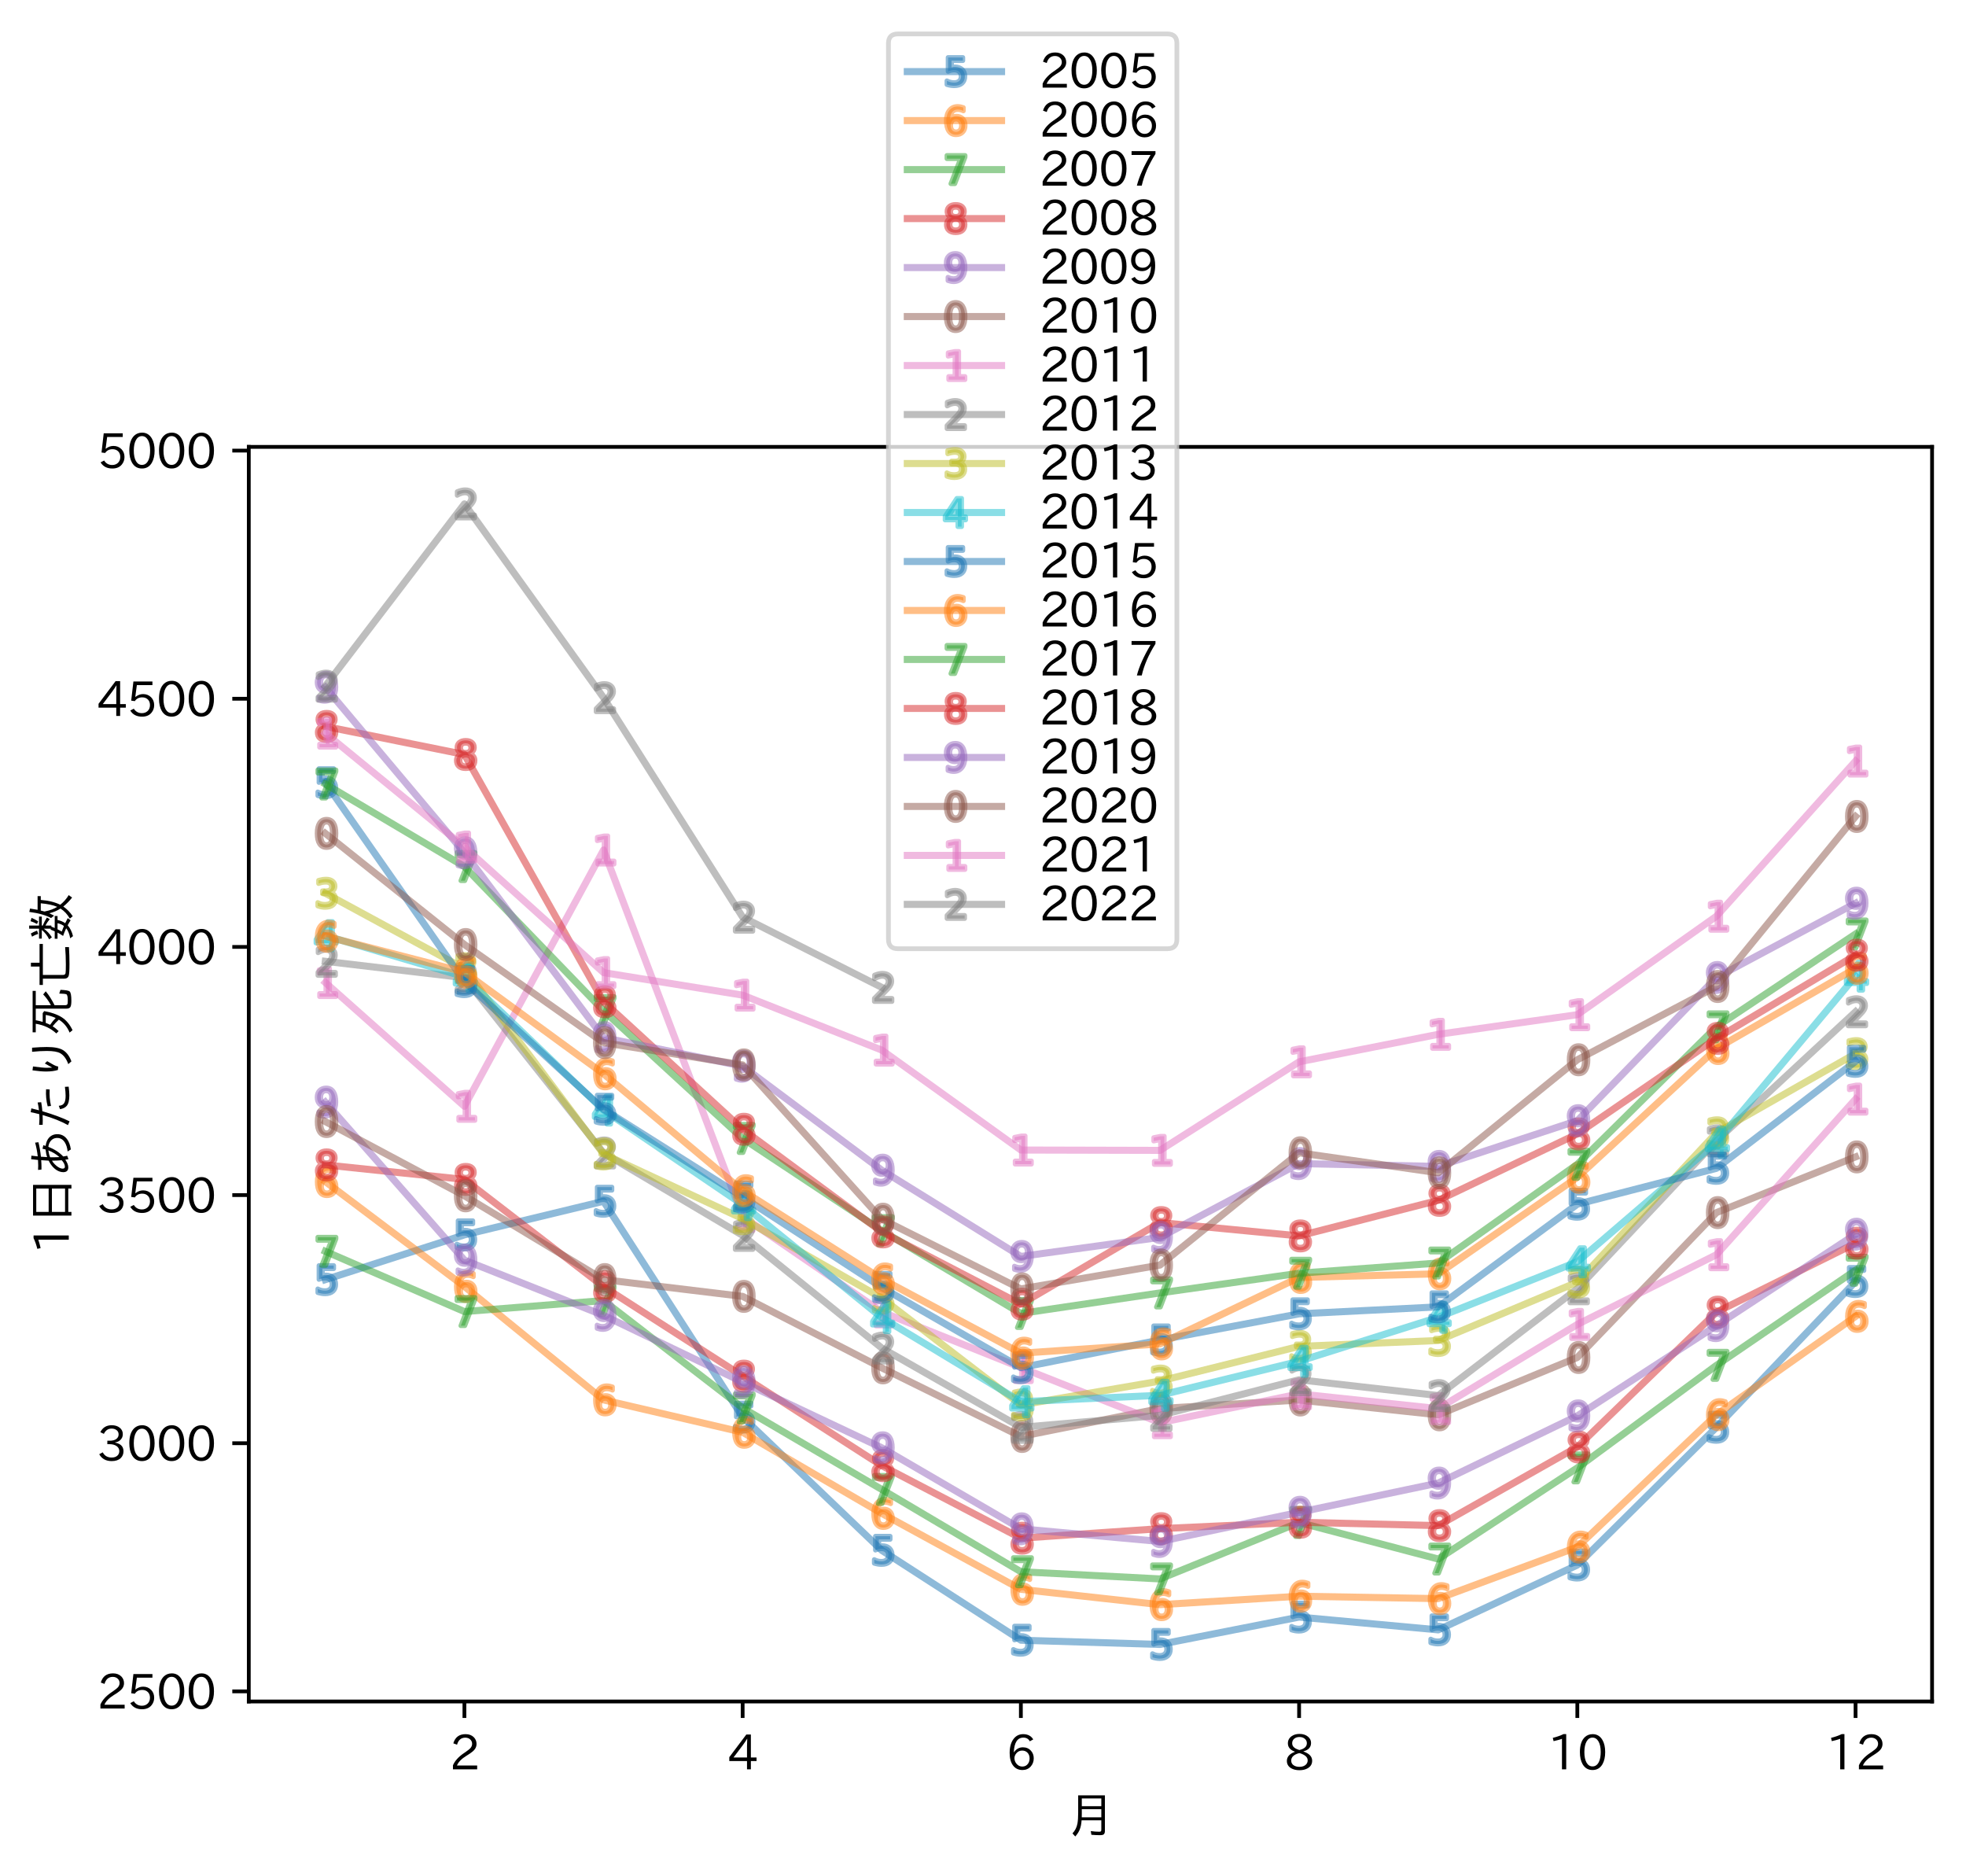 <?xml version="1.0" encoding="utf-8" standalone="no"?>
<!DOCTYPE svg PUBLIC "-//W3C//DTD SVG 1.1//EN"
  "http://www.w3.org/Graphics/SVG/1.1/DTD/svg11.dtd">
<svg xmlns:xlink="http://www.w3.org/1999/xlink" width="417.104pt" height="397.88pt" viewBox="0 0 417.104 397.88" xmlns="http://www.w3.org/2000/svg" version="1.1">
 <defs>
  <style type="text/css">*{stroke-linejoin: round; stroke-linecap: butt}</style>
 </defs>
 <g id="figure_1">
  <g id="patch_1">
   <path d="M 0 397.88 
L 417.104 397.88 
L 417.104 -0 
L 0 -0 
z
" style="fill: #ffffff"/>
  </g>
  <g id="axes_1">
   <g id="patch_2">
    <path d="M 52.784 360.898 
L 409.904 360.898 
L 409.904 94.786 
L 52.784 94.786 
z
" style="fill: #ffffff"/>
   </g>
   <g id="matplotlib.axis_1">
    <g id="xtick_1">
     <g id="line2d_1">
      <defs>
       <path id="m3f7f937434" d="M 0 0 
L 0 3.5 
" style="stroke: #000000; stroke-width: 0.8"/>
      </defs>
      <g>
       <use xlink:href="#m3f7f937434" x="98.531" y="360.898" style="stroke: #000000; stroke-width: 0.8"/>
      </g>
     </g>
     <g id="text_1">
      <!-- 2 -->
      <g transform="translate(95.382 375.389)scale(0.1 -0.1)">
       <defs>
        <path id="IPAexGothic-32" d="M 3659 63 
L 447 63 
L 447 594 
Q 825 1475 1894 2203 
L 2072 2322 
Q 2619 2697 2791 2906 
Q 2988 3153 2988 3444 
Q 2988 3772 2756 4003 
Q 2500 4259 2084 4259 
Q 1250 4259 991 3328 
L 497 3506 
Q 853 4725 2116 4725 
Q 2806 4725 3216 4316 
Q 3575 3947 3575 3425 
Q 3575 3038 3344 2722 
Q 3131 2416 2366 1938 
L 2231 1856 
Q 1256 1253 978 569 
L 3659 569 
L 3659 63 
z
" transform="scale(0.016)"/>
       </defs>
       <use xlink:href="#IPAexGothic-32"/>
      </g>
     </g>
    </g>
    <g id="xtick_2">
     <g id="line2d_2">
      <g>
       <use xlink:href="#m3f7f937434" x="157.559" y="360.898" style="stroke: #000000; stroke-width: 0.8"/>
      </g>
     </g>
     <g id="text_2">
      <!-- 4 -->
      <g transform="translate(154.41 375.389)scale(0.1 -0.1)">
       <defs>
        <path id="IPAexGothic-34" d="M 3813 1159 
L 3059 1159 
L 3059 63 
L 2547 63 
L 2547 1159 
L 197 1159 
L 197 1672 
L 2456 4678 
L 3059 4678 
L 3059 1634 
L 3813 1634 
L 3813 1159 
z
M 2578 4109 
L 2559 4109 
Q 2278 3656 2003 3284 
L 759 1634 
L 2547 1634 
L 2547 3144 
Q 2547 3481 2578 4109 
z
" transform="scale(0.016)"/>
       </defs>
       <use xlink:href="#IPAexGothic-34"/>
      </g>
     </g>
    </g>
    <g id="xtick_3">
     <g id="line2d_3">
      <g>
       <use xlink:href="#m3f7f937434" x="216.587" y="360.898" style="stroke: #000000; stroke-width: 0.8"/>
      </g>
     </g>
     <g id="text_3">
      <!-- 6 -->
      <g transform="translate(213.438 375.389)scale(0.1 -0.1)">
       <defs>
        <path id="IPAexGothic-36" d="M 1056 2328 
Q 1509 2981 2234 2981 
Q 2906 2981 3316 2513 
Q 3675 2106 3675 1522 
Q 3675 884 3272 434 
Q 2853 -31 2178 -31 
Q 1375 -31 922 581 
Q 481 1178 481 2228 
Q 481 3425 1013 4109 
Q 1494 4725 2272 4725 
Q 3191 4725 3609 4025 
L 3150 3775 
Q 2894 4266 2300 4266 
Q 1119 4266 1031 2328 
L 1056 2328 
z
M 2141 2547 
Q 1684 2547 1384 2206 
Q 1116 1900 1116 1541 
Q 1116 1156 1353 844 
Q 1672 428 2159 428 
Q 2669 428 2941 844 
Q 3125 1128 3125 1503 
Q 3125 1944 2881 2228 
Q 2600 2547 2141 2547 
z
" transform="scale(0.016)"/>
       </defs>
       <use xlink:href="#IPAexGothic-36"/>
      </g>
     </g>
    </g>
    <g id="xtick_4">
     <g id="line2d_4">
      <g>
       <use xlink:href="#m3f7f937434" x="275.615" y="360.898" style="stroke: #000000; stroke-width: 0.8"/>
      </g>
     </g>
     <g id="text_4">
      <!-- 8 -->
      <g transform="translate(272.466 375.389)scale(0.1 -0.1)">
       <defs>
        <path id="IPAexGothic-38" d="M 2541 2425 
Q 3700 2031 3700 1197 
Q 3700 541 3100 197 
Q 2663 -56 2016 -56 
Q 1366 -56 928 197 
Q 347 531 347 1178 
Q 347 1988 1409 2381 
L 1409 2400 
Q 481 2734 481 3509 
Q 481 4100 981 4456 
Q 1406 4756 2019 4756 
Q 2703 4756 3131 4403 
Q 3553 4069 3553 3566 
Q 3553 2706 2541 2444 
L 2541 2425 
z
M 2022 2625 
Q 2997 2856 2997 3528 
Q 2997 3916 2675 4150 
Q 2413 4347 2016 4347 
Q 1606 4347 1331 4128 
Q 1050 3897 1050 3522 
Q 1050 3150 1350 2925 
Q 1494 2809 1722 2722 
Q 1984 2616 2022 2625 
z
M 1978 2209 
Q 922 1931 922 1216 
Q 922 775 1313 556 
Q 1606 391 2009 391 
Q 2575 391 2881 697 
Q 3106 922 3106 1250 
Q 3106 1594 2794 1850 
Q 2609 1994 2350 2100 
Q 2047 2222 1978 2209 
z
" transform="scale(0.016)"/>
       </defs>
       <use xlink:href="#IPAexGothic-38"/>
      </g>
     </g>
    </g>
    <g id="xtick_5">
     <g id="line2d_5">
      <g>
       <use xlink:href="#m3f7f937434" x="334.644" y="360.898" style="stroke: #000000; stroke-width: 0.8"/>
      </g>
     </g>
     <g id="text_5">
      <!-- 10 -->
      <g transform="translate(328.345 375.389)scale(0.1 -0.1)">
       <defs>
        <path id="IPAexGothic-31" d="M 2463 63 
L 1900 63 
L 1900 4103 
Q 1372 3922 788 3797 
L 684 4231 
Q 1519 4441 2106 4731 
L 2463 4731 
L 2463 63 
z
" transform="scale(0.016)"/>
        <path id="IPAexGothic-30" d="M 2038 4725 
Q 2881 4725 3334 3944 
Q 3694 3325 3694 2344 
Q 3694 1372 3334 741 
Q 2888 -31 2016 -31 
Q 1147 -31 700 741 
Q 341 1372 341 2350 
Q 341 3713 1000 4334 
Q 1419 4725 2038 4725 
z
M 2016 4266 
Q 1516 4266 1228 3759 
Q 934 3247 934 2344 
Q 934 1456 1222 947 
Q 1513 447 2016 447 
Q 2619 447 2909 1153 
Q 3100 1622 3100 2375 
Q 3100 3256 2806 3759 
Q 2509 4266 2016 4266 
z
" transform="scale(0.016)"/>
       </defs>
       <use xlink:href="#IPAexGothic-31"/>
       <use xlink:href="#IPAexGothic-30" x="62.988"/>
      </g>
     </g>
    </g>
    <g id="xtick_6">
     <g id="line2d_6">
      <g>
       <use xlink:href="#m3f7f937434" x="393.672" y="360.898" style="stroke: #000000; stroke-width: 0.8"/>
      </g>
     </g>
     <g id="text_6">
      <!-- 12 -->
      <g transform="translate(387.373 375.389)scale(0.1 -0.1)">
       <use xlink:href="#IPAexGothic-31"/>
       <use xlink:href="#IPAexGothic-32" x="62.988"/>
      </g>
     </g>
    </g>
    <g id="text_7">
     <!-- 月 -->
     <g transform="translate(226.344 388.78)scale(0.1 -0.1)">
      <defs>
       <path id="IPAexGothic-6708" d="M 5044 4984 
L 5044 256 
Q 5044 -78 4869 -203 
Q 4734 -300 4403 -300 
Q 3894 -300 3253 -247 
L 3169 244 
Q 3750 159 4294 159 
Q 4503 159 4547 263 
Q 4569 313 4569 438 
L 4569 1672 
L 1953 1672 
Q 1906 956 1716 475 
Q 1538 6 1116 -472 
L 744 -63 
Q 1259 475 1403 1244 
Q 1500 1772 1500 2650 
L 1500 4984 
L 5044 4984 
z
M 1981 4569 
L 1981 3541 
L 4569 3541 
L 4569 4569 
L 1981 4569 
z
M 1981 3144 
L 1981 2556 
Q 1981 2288 1975 2147 
L 1975 2069 
L 4569 2069 
L 4569 3144 
L 1981 3144 
z
" transform="scale(0.016)"/>
      </defs>
      <use xlink:href="#IPAexGothic-6708"/>
     </g>
    </g>
   </g>
   <g id="matplotlib.axis_2">
    <g id="ytick_1">
     <g id="line2d_7">
      <defs>
       <path id="md7c6c1dc3e" d="M 0 0 
L -3.5 0 
" style="stroke: #000000; stroke-width: 0.8"/>
      </defs>
      <g>
       <use xlink:href="#md7c6c1dc3e" x="52.784" y="358.752" style="stroke: #000000; stroke-width: 0.8"/>
      </g>
     </g>
     <g id="text_8">
      <!-- 2500 -->
      <g transform="translate(20.591 362.497)scale(0.1 -0.1)">
       <defs>
        <path id="IPAexGothic-35" d="M 1178 2603 
Q 1634 2963 2172 2963 
Q 2816 2963 3241 2528 
Q 3638 2113 3638 1497 
Q 3638 938 3297 513 
Q 2869 -31 2031 -31 
Q 959 -31 469 784 
L 938 1028 
Q 1309 434 2013 434 
Q 2466 434 2769 716 
Q 3081 1013 3081 1503 
Q 3081 1966 2806 2241 
Q 2519 2528 2056 2528 
Q 1406 2528 1072 2028 
L 591 2091 
L 884 4634 
L 3406 4634 
L 3406 4153 
L 1341 4153 
L 1134 2603 
L 1178 2603 
z
" transform="scale(0.016)"/>
       </defs>
       <use xlink:href="#IPAexGothic-32"/>
       <use xlink:href="#IPAexGothic-35" x="62.988"/>
       <use xlink:href="#IPAexGothic-30" x="125.977"/>
       <use xlink:href="#IPAexGothic-30" x="188.965"/>
      </g>
     </g>
    </g>
    <g id="ytick_2">
     <g id="line2d_8">
      <g>
       <use xlink:href="#md7c6c1dc3e" x="52.784" y="306.118" style="stroke: #000000; stroke-width: 0.8"/>
      </g>
     </g>
     <g id="text_9">
      <!-- 3000 -->
      <g transform="translate(20.591 309.863)scale(0.1 -0.1)">
       <defs>
        <path id="IPAexGothic-33" d="M 2381 2419 
Q 3506 2216 3506 1278 
Q 3506 716 3128 356 
Q 2709 -31 1944 -31 
Q 797 -31 288 881 
L 756 1131 
Q 1109 441 1938 441 
Q 2425 441 2694 691 
Q 2950 928 2950 1291 
Q 2950 1719 2566 1978 
Q 2216 2213 1644 2213 
L 1363 2213 
L 1363 2669 
L 1656 2669 
Q 2231 2669 2534 2888 
Q 2859 3119 2859 3509 
Q 2859 3934 2494 4138 
Q 2259 4278 1931 4278 
Q 1238 4278 903 3578 
L 434 3803 
Q 897 4725 1938 4725 
Q 2597 4725 3006 4394 
Q 3416 4069 3416 3534 
Q 3416 3028 3019 2706 
Q 2763 2500 2381 2444 
L 2381 2419 
z
" transform="scale(0.016)"/>
       </defs>
       <use xlink:href="#IPAexGothic-33"/>
       <use xlink:href="#IPAexGothic-30" x="62.988"/>
       <use xlink:href="#IPAexGothic-30" x="125.977"/>
       <use xlink:href="#IPAexGothic-30" x="188.965"/>
      </g>
     </g>
    </g>
    <g id="ytick_3">
     <g id="line2d_9">
      <g>
       <use xlink:href="#md7c6c1dc3e" x="52.784" y="253.484" style="stroke: #000000; stroke-width: 0.8"/>
      </g>
     </g>
     <g id="text_10">
      <!-- 3500 -->
      <g transform="translate(20.591 257.229)scale(0.1 -0.1)">
       <use xlink:href="#IPAexGothic-33"/>
       <use xlink:href="#IPAexGothic-35" x="62.988"/>
       <use xlink:href="#IPAexGothic-30" x="125.977"/>
       <use xlink:href="#IPAexGothic-30" x="188.965"/>
      </g>
     </g>
    </g>
    <g id="ytick_4">
     <g id="line2d_10">
      <g>
       <use xlink:href="#md7c6c1dc3e" x="52.784" y="200.849" style="stroke: #000000; stroke-width: 0.8"/>
      </g>
     </g>
     <g id="text_11">
      <!-- 4000 -->
      <g transform="translate(20.591 204.595)scale(0.1 -0.1)">
       <use xlink:href="#IPAexGothic-34"/>
       <use xlink:href="#IPAexGothic-30" x="62.988"/>
       <use xlink:href="#IPAexGothic-30" x="125.977"/>
       <use xlink:href="#IPAexGothic-30" x="188.965"/>
      </g>
     </g>
    </g>
    <g id="ytick_5">
     <g id="line2d_11">
      <g>
       <use xlink:href="#md7c6c1dc3e" x="52.784" y="148.215" style="stroke: #000000; stroke-width: 0.8"/>
      </g>
     </g>
     <g id="text_12">
      <!-- 4500 -->
      <g transform="translate(20.591 151.961)scale(0.1 -0.1)">
       <use xlink:href="#IPAexGothic-34"/>
       <use xlink:href="#IPAexGothic-35" x="62.988"/>
       <use xlink:href="#IPAexGothic-30" x="125.977"/>
       <use xlink:href="#IPAexGothic-30" x="188.965"/>
      </g>
     </g>
    </g>
    <g id="ytick_6">
     <g id="line2d_12">
      <g>
       <use xlink:href="#md7c6c1dc3e" x="52.784" y="95.581" style="stroke: #000000; stroke-width: 0.8"/>
      </g>
     </g>
     <g id="text_13">
      <!-- 5000 -->
      <g transform="translate(20.591 99.326)scale(0.1 -0.1)">
       <use xlink:href="#IPAexGothic-35"/>
       <use xlink:href="#IPAexGothic-30" x="62.988"/>
       <use xlink:href="#IPAexGothic-30" x="125.977"/>
       <use xlink:href="#IPAexGothic-30" x="188.965"/>
      </g>
     </g>
    </g>
    <g id="text_14">
     <!-- 1日あたり死亡数 -->
     <g transform="translate(14.691 265.992)rotate(-90)scale(0.1 -0.1)">
      <defs>
       <path id="IPAexGothic-65e5" d="M 5231 4800 
L 5231 -288 
L 4744 -288 
L 4744 128 
L 1647 128 
L 1647 -288 
L 1159 -288 
L 1159 4800 
L 5231 4800 
z
M 1647 4372 
L 1647 2731 
L 4744 2731 
L 4744 4372 
L 1647 4372 
z
M 1647 2297 
L 1647 556 
L 4744 556 
L 4744 2297 
L 1647 2297 
z
" transform="scale(0.016)"/>
       <path id="IPAexGothic-3042" d="M 966 4134 
Q 1228 4116 1550 4116 
Q 1934 4116 2284 4141 
Q 2297 4247 2319 4453 
Q 2369 4872 2381 5050 
L 2853 5019 
Q 2794 4547 2759 4178 
Q 3672 4275 4581 4525 
L 4634 4084 
Q 3750 3863 2713 3756 
Q 2675 3378 2663 2931 
Q 3088 3084 3669 3138 
Q 3738 3325 3763 3547 
L 4238 3438 
Q 4188 3219 4153 3128 
Q 4797 3041 5166 2741 
Q 5703 2297 5703 1581 
Q 5703 794 5056 300 
Q 4559 -84 3681 -213 
L 3406 213 
Q 4169 297 4622 594 
Q 5203 969 5203 1588 
Q 5203 2216 4672 2553 
Q 4413 2725 4025 2772 
Q 3550 1556 2747 800 
Q 2766 584 2847 275 
L 2388 103 
Q 2369 191 2316 525 
Q 1756 128 1300 128 
Q 666 128 666 794 
Q 666 1244 950 1691 
Q 1216 2100 1678 2425 
Q 1834 2541 2194 2731 
Q 2206 3159 2253 3719 
Q 1772 3681 1338 3681 
Q 1106 3681 1006 3688 
L 966 4134 
z
M 2188 2291 
Q 1966 2169 1703 1913 
Q 1431 1650 1272 1353 
Q 1144 1109 1134 922 
Q 1119 575 1384 575 
Q 1788 575 2247 997 
Q 2197 1497 2188 2291 
z
M 3553 2772 
Q 3038 2700 2638 2534 
Q 2638 1734 2663 1300 
Q 3231 1931 3553 2772 
z
" transform="scale(0.016)"/>
       <path id="IPAexGothic-305f" d="M 684 3994 
Q 1138 3953 1556 3953 
Q 1797 3953 2106 3975 
Q 2266 4594 2369 5113 
L 2875 5025 
Q 2806 4731 2619 4013 
Q 3209 4084 3656 4191 
L 3688 3719 
Q 3109 3613 2497 3566 
Q 1822 1294 1153 -44 
L 653 172 
Q 1406 1500 1991 3531 
Q 1634 3513 1256 3513 
Q 1106 3513 697 3525 
L 684 3994 
z
M 5753 78 
Q 5059 -13 4597 -13 
Q 3619 -13 3206 334 
Q 2866 625 2766 1222 
L 3213 1388 
Q 3247 1069 3347 903 
Q 3425 775 3578 672 
Q 3866 481 4556 481 
Q 5009 481 5728 575 
L 5753 78 
z
M 3144 2859 
Q 4216 3147 5409 3072 
L 5381 2597 
L 5356 2597 
Q 4263 2663 3194 2419 
L 3144 2859 
z
" transform="scale(0.016)"/>
       <path id="IPAexGothic-308a" d="M 2878 2925 
Q 2503 2294 2372 2041 
Q 2222 1750 2163 1459 
L 1716 1503 
Q 1509 2131 1509 3091 
Q 1509 3744 1663 4872 
L 2181 4806 
Q 2003 3541 2003 3016 
Q 2003 2613 2028 2259 
Q 2109 2413 2313 2766 
Q 2484 3063 2578 3238 
L 2878 2925 
z
M 2488 128 
Q 3534 503 3928 1184 
Q 4234 1713 4234 2975 
Q 4234 3872 4122 4928 
L 4666 4928 
Q 4759 3794 4759 2975 
Q 4759 1516 4356 844 
Q 3913 103 2853 -288 
L 2488 128 
z
" transform="scale(0.016)"/>
       <path id="IPAexGothic-6b7b" d="M 2134 1381 
Q 1691 1863 1256 2200 
Q 997 1788 616 1406 
L 309 1713 
Q 1325 2825 1584 4403 
L 1591 4441 
L 456 4441 
L 456 4856 
L 5947 4856 
L 5947 4441 
L 4053 4441 
L 4053 2431 
Q 4888 2881 5478 3456 
L 5894 3116 
Q 5109 2469 4053 1950 
L 4053 516 
Q 4053 275 4238 225 
Q 4378 194 4684 194 
Q 5428 194 5506 397 
Q 5575 591 5594 1325 
L 6088 1163 
Q 6050 141 5869 -56 
Q 5666 -281 4628 -281 
Q 4063 -281 3841 -166 
Q 3594 -41 3594 356 
L 3594 4441 
L 2050 4441 
Q 2041 4400 2031 4300 
Q 1978 4000 1838 3519 
L 3003 3519 
L 3266 3322 
Q 3028 1938 2472 1028 
Q 1906 119 738 -438 
L 419 -47 
Q 1541 413 2134 1381 
z
M 2356 1797 
Q 2647 2425 2759 3116 
L 1703 3116 
Q 1603 2844 1450 2534 
Q 1966 2188 2356 1797 
z
" transform="scale(0.016)"/>
       <path id="IPAexGothic-4ea1" d="M 1813 3497 
L 1813 819 
Q 1813 538 2056 488 
Q 2269 450 3194 450 
Q 4369 450 5506 544 
L 5506 38 
Q 4391 -31 3259 -31 
Q 2013 -31 1697 72 
Q 1319 197 1319 647 
L 1319 3497 
L 481 3497 
L 481 3938 
L 2925 3938 
L 2925 5084 
L 3431 5084 
L 3431 3938 
L 5922 3938 
L 5922 3497 
L 1813 3497 
z
" transform="scale(0.016)"/>
       <path id="IPAexGothic-6570" d="M 2847 1553 
Q 2741 1006 2425 534 
Q 2625 441 3091 203 
L 2809 -188 
Q 2541 0 2144 209 
Q 1569 -291 703 -500 
L 422 -125 
Q 1263 19 1747 406 
Q 1222 650 734 816 
Q 975 1172 1147 1503 
L 1172 1553 
L 359 1553 
L 359 1925 
L 1344 1925 
Q 1406 2066 1569 2475 
L 1691 2450 
L 1691 3372 
Q 1250 2738 550 2303 
L 275 2663 
Q 1019 3013 1528 3641 
L 378 3641 
L 378 4006 
L 1691 4006 
L 1691 5313 
L 2113 5313 
L 2113 4006 
L 3297 4006 
L 3297 3641 
L 2113 3641 
L 2113 3513 
Q 2659 3291 3175 2963 
L 2956 2584 
Q 2553 2922 2113 3159 
L 2113 2372 
L 1966 2372 
Q 1928 2288 1872 2141 
Q 1806 1975 1784 1925 
L 3378 1925 
L 3378 1553 
L 2847 1553 
z
M 2419 1553 
L 1613 1553 
Q 1478 1269 1313 997 
Q 1559 909 2047 703 
Q 2313 1047 2419 1553 
z
M 4363 1163 
Q 3953 1781 3738 2638 
Q 3575 2281 3428 2016 
L 3103 2406 
Q 3675 3444 3916 5291 
L 4363 5200 
Q 4284 4666 4197 4197 
L 6009 4197 
L 6009 3775 
L 5503 3775 
Q 5397 2275 4869 1191 
Q 5419 503 6144 75 
L 5822 -378 
Q 5188 106 4631 788 
Q 4113 34 3341 -463 
L 3031 -78 
Q 3888 406 4363 1163 
z
M 4588 1594 
Q 4938 2388 5059 3775 
L 4100 3775 
Q 4041 3519 3972 3288 
Q 3981 3250 3991 3194 
Q 4175 2256 4588 1594 
z
M 1003 4116 
Q 878 4544 638 4934 
L 1053 5094 
Q 1247 4788 1438 4269 
L 1003 4116 
z
M 2316 4269 
Q 2550 4688 2688 5131 
L 3128 4997 
Q 2966 4588 2675 4128 
L 2316 4269 
z
" transform="scale(0.016)"/>
      </defs>
      <use xlink:href="#IPAexGothic-31"/>
      <use xlink:href="#IPAexGothic-65e5" x="62.988"/>
      <use xlink:href="#IPAexGothic-3042" x="162.988"/>
      <use xlink:href="#IPAexGothic-305f" x="262.988"/>
      <use xlink:href="#IPAexGothic-308a" x="362.988"/>
      <use xlink:href="#IPAexGothic-6b7b" x="462.988"/>
      <use xlink:href="#IPAexGothic-4ea1" x="562.988"/>
      <use xlink:href="#IPAexGothic-6570" x="662.988"/>
     </g>
    </g>
   </g>
   <g id="line2d_13">
    <path d="M 69.017 271.43 
L 98.531 261.928 
L 128.045 254.798 
L 157.559 300.584 
L 187.073 328.846 
L 216.587 347.906 
L 246.101 348.802 
L 275.615 342.996 
L 305.129 345.713 
L 334.644 331.956 
L 364.158 302.735 
L 393.672 271.828 
" clip-path="url(#pb8e06ef02d)" style="fill: none; stroke: #1f77b4; stroke-opacity: 0.5; stroke-width: 1.5; stroke-linecap: square"/>
    <defs>
     <path id="m683dbe2ff4" d="M -1.344 -3 
L 1.782 -3 
L 1.782 -2.329 
L -0.615 -2.329 
L -0.615 -0.887 
Q -0.442 -0.947 -0.269 -0.976 
Q -0.095 -1.005 0.079 -1.005 
Q 1.064 -1.005 1.639 -0.465 
Q 2.215 0.075 2.215 0.997 
Q 2.215 1.947 1.624 2.474 
Q 1.032 3 -0.044 3 
Q -0.414 3 -0.799 2.937 
Q -1.182 2.874 -1.592 2.748 
L -1.592 1.947 
Q -1.238 2.14 -0.86 2.234 
Q -0.481 2.329 -0.06 2.329 
Q 0.622 2.329 1.02 1.971 
Q 1.418 1.613 1.418 0.997 
Q 1.418 0.383 1.02 0.025 
Q 0.622 -0.335 -0.06 -0.335 
Q -0.379 -0.335 -0.697 -0.264 
Q -1.013 -0.194 -1.344 -0.044 
L -1.344 -3 
z
" style="stroke: #1f77b4; stroke-opacity: 0.5"/>
    </defs>
    <g clip-path="url(#pb8e06ef02d)">
     <use xlink:href="#m683dbe2ff4" x="69.017" y="271.43" style="fill: #1f77b4; fill-opacity: 0.5; stroke: #1f77b4; stroke-opacity: 0.5"/>
     <use xlink:href="#m683dbe2ff4" x="98.531" y="261.928" style="fill: #1f77b4; fill-opacity: 0.5; stroke: #1f77b4; stroke-opacity: 0.5"/>
     <use xlink:href="#m683dbe2ff4" x="128.045" y="254.798" style="fill: #1f77b4; fill-opacity: 0.5; stroke: #1f77b4; stroke-opacity: 0.5"/>
     <use xlink:href="#m683dbe2ff4" x="157.559" y="300.584" style="fill: #1f77b4; fill-opacity: 0.5; stroke: #1f77b4; stroke-opacity: 0.5"/>
     <use xlink:href="#m683dbe2ff4" x="187.073" y="328.846" style="fill: #1f77b4; fill-opacity: 0.5; stroke: #1f77b4; stroke-opacity: 0.5"/>
     <use xlink:href="#m683dbe2ff4" x="216.587" y="347.906" style="fill: #1f77b4; fill-opacity: 0.5; stroke: #1f77b4; stroke-opacity: 0.5"/>
     <use xlink:href="#m683dbe2ff4" x="246.101" y="348.802" style="fill: #1f77b4; fill-opacity: 0.5; stroke: #1f77b4; stroke-opacity: 0.5"/>
     <use xlink:href="#m683dbe2ff4" x="275.615" y="342.996" style="fill: #1f77b4; fill-opacity: 0.5; stroke: #1f77b4; stroke-opacity: 0.5"/>
     <use xlink:href="#m683dbe2ff4" x="305.129" y="345.713" style="fill: #1f77b4; fill-opacity: 0.5; stroke: #1f77b4; stroke-opacity: 0.5"/>
     <use xlink:href="#m683dbe2ff4" x="334.644" y="331.956" style="fill: #1f77b4; fill-opacity: 0.5; stroke: #1f77b4; stroke-opacity: 0.5"/>
     <use xlink:href="#m683dbe2ff4" x="364.158" y="302.735" style="fill: #1f77b4; fill-opacity: 0.5; stroke: #1f77b4; stroke-opacity: 0.5"/>
     <use xlink:href="#m683dbe2ff4" x="393.672" y="271.828" style="fill: #1f77b4; fill-opacity: 0.5; stroke: #1f77b4; stroke-opacity: 0.5"/>
    </g>
   </g>
   <g id="line2d_14">
    <path d="M 69.017 250.624 
L 98.531 272.876 
L 128.045 296.932 
L 157.559 303.802 
L 187.073 321.015 
L 216.587 337.109 
L 246.101 340.364 
L 275.615 338.571 
L 305.129 339.084 
L 334.644 328.149 
L 364.158 300.061 
L 393.672 279.223 
" clip-path="url(#pb8e06ef02d)" style="fill: none; stroke: #ff7f0e; stroke-opacity: 0.5; stroke-width: 1.5; stroke-linecap: square"/>
    <defs>
     <path id="mca3d145d61" d="M 0.345 -0.315 
Q -0.182 -0.315 -0.49 0.045 
Q -0.798 0.405 -0.798 1.032 
Q -0.798 1.655 -0.49 2.018 
Q -0.182 2.38 0.345 2.38 
Q 0.872 2.38 1.179 2.018 
Q 1.487 1.655 1.487 1.032 
Q 1.487 0.405 1.179 0.045 
Q 0.872 -0.315 0.345 -0.315 
z
M 1.898 -2.768 
L 1.898 -2.056 
Q 1.603 -2.194 1.303 -2.268 
Q 1.003 -2.342 0.708 -2.342 
Q -0.066 -2.342 -0.475 -1.819 
Q -0.883 -1.296 -0.941 -0.239 
Q -0.713 -0.576 -0.369 -0.755 
Q -0.023 -0.935 0.391 -0.935 
Q 1.262 -0.935 1.768 -0.406 
Q 2.274 0.122 2.274 1.032 
Q 2.274 1.923 1.747 2.462 
Q 1.22 3 0.345 3 
Q -0.659 3 -1.189 2.232 
Q -1.72 1.462 -1.72 0.002 
Q -1.72 -1.369 -1.069 -2.184 
Q -0.418 -3 0.677 -3 
Q 0.972 -3 1.272 -2.942 
Q 1.572 -2.883 1.898 -2.768 
z
" style="stroke: #ff7f0e; stroke-opacity: 0.5"/>
    </defs>
    <g clip-path="url(#pb8e06ef02d)">
     <use xlink:href="#mca3d145d61" x="69.017" y="250.624" style="fill: #ff7f0e; fill-opacity: 0.5; stroke: #ff7f0e; stroke-opacity: 0.5"/>
     <use xlink:href="#mca3d145d61" x="98.531" y="272.876" style="fill: #ff7f0e; fill-opacity: 0.5; stroke: #ff7f0e; stroke-opacity: 0.5"/>
     <use xlink:href="#mca3d145d61" x="128.045" y="296.932" style="fill: #ff7f0e; fill-opacity: 0.5; stroke: #ff7f0e; stroke-opacity: 0.5"/>
     <use xlink:href="#mca3d145d61" x="157.559" y="303.802" style="fill: #ff7f0e; fill-opacity: 0.5; stroke: #ff7f0e; stroke-opacity: 0.5"/>
     <use xlink:href="#mca3d145d61" x="187.073" y="321.015" style="fill: #ff7f0e; fill-opacity: 0.5; stroke: #ff7f0e; stroke-opacity: 0.5"/>
     <use xlink:href="#mca3d145d61" x="216.587" y="337.109" style="fill: #ff7f0e; fill-opacity: 0.5; stroke: #ff7f0e; stroke-opacity: 0.5"/>
     <use xlink:href="#mca3d145d61" x="246.101" y="340.364" style="fill: #ff7f0e; fill-opacity: 0.5; stroke: #ff7f0e; stroke-opacity: 0.5"/>
     <use xlink:href="#mca3d145d61" x="275.615" y="338.571" style="fill: #ff7f0e; fill-opacity: 0.5; stroke: #ff7f0e; stroke-opacity: 0.5"/>
     <use xlink:href="#mca3d145d61" x="305.129" y="339.084" style="fill: #ff7f0e; fill-opacity: 0.5; stroke: #ff7f0e; stroke-opacity: 0.5"/>
     <use xlink:href="#mca3d145d61" x="334.644" y="328.149" style="fill: #ff7f0e; fill-opacity: 0.5; stroke: #ff7f0e; stroke-opacity: 0.5"/>
     <use xlink:href="#mca3d145d61" x="364.158" y="300.061" style="fill: #ff7f0e; fill-opacity: 0.5; stroke: #ff7f0e; stroke-opacity: 0.5"/>
     <use xlink:href="#mca3d145d61" x="393.672" y="279.223" style="fill: #ff7f0e; fill-opacity: 0.5; stroke: #ff7f0e; stroke-opacity: 0.5"/>
    </g>
   </g>
   <g id="line2d_15">
    <path d="M 69.017 265.42 
L 98.531 278.199 
L 128.045 275.858 
L 157.559 298.644 
L 187.073 315.925 
L 216.587 333.379 
L 246.101 334.904 
L 275.615 322.93 
L 305.129 330.687 
L 334.644 311.351 
L 364.158 289.605 
L 393.672 269.43 
" clip-path="url(#pb8e06ef02d)" style="fill: none; stroke: #2ca02c; stroke-opacity: 0.5; stroke-width: 1.5; stroke-linecap: square"/>
    <defs>
     <path id="m52016b248f" d="M -1.591 -3 
L 2.266 -3 
L 2.266 -2.654 
L 0.088 3 
L -0.759 3 
L 1.29 -2.316 
L -1.591 -2.316 
L -1.591 -3 
z
" style="stroke: #2ca02c; stroke-opacity: 0.5"/>
    </defs>
    <g clip-path="url(#pb8e06ef02d)">
     <use xlink:href="#m52016b248f" x="69.017" y="265.42" style="fill: #2ca02c; fill-opacity: 0.5; stroke: #2ca02c; stroke-opacity: 0.5"/>
     <use xlink:href="#m52016b248f" x="98.531" y="278.199" style="fill: #2ca02c; fill-opacity: 0.5; stroke: #2ca02c; stroke-opacity: 0.5"/>
     <use xlink:href="#m52016b248f" x="128.045" y="275.858" style="fill: #2ca02c; fill-opacity: 0.5; stroke: #2ca02c; stroke-opacity: 0.5"/>
     <use xlink:href="#m52016b248f" x="157.559" y="298.644" style="fill: #2ca02c; fill-opacity: 0.5; stroke: #2ca02c; stroke-opacity: 0.5"/>
     <use xlink:href="#m52016b248f" x="187.073" y="315.925" style="fill: #2ca02c; fill-opacity: 0.5; stroke: #2ca02c; stroke-opacity: 0.5"/>
     <use xlink:href="#m52016b248f" x="216.587" y="333.379" style="fill: #2ca02c; fill-opacity: 0.5; stroke: #2ca02c; stroke-opacity: 0.5"/>
     <use xlink:href="#m52016b248f" x="246.101" y="334.904" style="fill: #2ca02c; fill-opacity: 0.5; stroke: #2ca02c; stroke-opacity: 0.5"/>
     <use xlink:href="#m52016b248f" x="275.615" y="322.93" style="fill: #2ca02c; fill-opacity: 0.5; stroke: #2ca02c; stroke-opacity: 0.5"/>
     <use xlink:href="#m52016b248f" x="305.129" y="330.687" style="fill: #2ca02c; fill-opacity: 0.5; stroke: #2ca02c; stroke-opacity: 0.5"/>
     <use xlink:href="#m52016b248f" x="334.644" y="311.351" style="fill: #2ca02c; fill-opacity: 0.5; stroke: #2ca02c; stroke-opacity: 0.5"/>
     <use xlink:href="#m52016b248f" x="364.158" y="289.605" style="fill: #2ca02c; fill-opacity: 0.5; stroke: #2ca02c; stroke-opacity: 0.5"/>
     <use xlink:href="#m52016b248f" x="393.672" y="269.43" style="fill: #2ca02c; fill-opacity: 0.5; stroke: #2ca02c; stroke-opacity: 0.5"/>
    </g>
   </g>
   <g id="line2d_16">
    <path d="M 69.017 247.086 
L 98.531 250.17 
L 128.045 272.914 
L 157.559 291.889 
L 187.073 310.882 
L 216.587 326.266 
L 246.101 324.241 
L 275.615 322.883 
L 305.129 323.599 
L 334.644 306.916 
L 364.158 278.32 
L 393.672 263.701 
" clip-path="url(#pb8e06ef02d)" style="fill: none; stroke: #d62728; stroke-opacity: 0.5; stroke-width: 1.5; stroke-linecap: square"/>
    <defs>
     <path id="m028f93f944" d="M 0.269 0.141 
Q -0.289 0.141 -0.609 0.439 
Q -0.927 0.738 -0.927 1.26 
Q -0.927 1.783 -0.609 2.082 
Q -0.289 2.38 0.269 2.38 
Q 0.827 2.38 1.148 2.08 
Q 1.47 1.779 1.47 1.26 
Q 1.47 0.738 1.15 0.439 
Q 0.832 0.141 0.269 0.141 
z
M -0.513 -0.191 
Q -1.016 -0.315 -1.298 -0.66 
Q -1.578 -1.006 -1.578 -1.502 
Q -1.578 -2.194 -1.084 -2.597 
Q -0.59 -3 0.269 -3 
Q 1.133 -3 1.625 -2.597 
Q 2.117 -2.194 2.117 -1.502 
Q 2.117 -1.006 1.836 -0.66 
Q 1.555 -0.315 1.056 -0.191 
Q 1.621 -0.06 1.936 0.324 
Q 2.252 0.707 2.252 1.26 
Q 2.252 2.101 1.739 2.551 
Q 1.226 3 0.269 3 
Q -0.687 3 -1.201 2.551 
Q -1.714 2.101 -1.714 1.26 
Q -1.714 0.707 -1.397 0.324 
Q -1.078 -0.06 -0.513 -0.191 
z
M -0.799 -1.427 
Q -0.799 -0.979 -0.519 -0.727 
Q -0.238 -0.475 0.269 -0.475 
Q 0.773 -0.475 1.057 -0.727 
Q 1.342 -0.979 1.342 -1.427 
Q 1.342 -1.877 1.057 -2.129 
Q 0.773 -2.38 0.269 -2.38 
Q -0.238 -2.38 -0.519 -2.129 
Q -0.799 -1.877 -0.799 -1.427 
z
" style="stroke: #d62728; stroke-opacity: 0.5"/>
    </defs>
    <g clip-path="url(#pb8e06ef02d)">
     <use xlink:href="#m028f93f944" x="69.017" y="247.086" style="fill: #d62728; fill-opacity: 0.5; stroke: #d62728; stroke-opacity: 0.5"/>
     <use xlink:href="#m028f93f944" x="98.531" y="250.17" style="fill: #d62728; fill-opacity: 0.5; stroke: #d62728; stroke-opacity: 0.5"/>
     <use xlink:href="#m028f93f944" x="128.045" y="272.914" style="fill: #d62728; fill-opacity: 0.5; stroke: #d62728; stroke-opacity: 0.5"/>
     <use xlink:href="#m028f93f944" x="157.559" y="291.889" style="fill: #d62728; fill-opacity: 0.5; stroke: #d62728; stroke-opacity: 0.5"/>
     <use xlink:href="#m028f93f944" x="187.073" y="310.882" style="fill: #d62728; fill-opacity: 0.5; stroke: #d62728; stroke-opacity: 0.5"/>
     <use xlink:href="#m028f93f944" x="216.587" y="326.266" style="fill: #d62728; fill-opacity: 0.5; stroke: #d62728; stroke-opacity: 0.5"/>
     <use xlink:href="#m028f93f944" x="246.101" y="324.241" style="fill: #d62728; fill-opacity: 0.5; stroke: #d62728; stroke-opacity: 0.5"/>
     <use xlink:href="#m028f93f944" x="275.615" y="322.883" style="fill: #d62728; fill-opacity: 0.5; stroke: #d62728; stroke-opacity: 0.5"/>
     <use xlink:href="#m028f93f944" x="305.129" y="323.599" style="fill: #d62728; fill-opacity: 0.5; stroke: #d62728; stroke-opacity: 0.5"/>
     <use xlink:href="#m028f93f944" x="334.644" y="306.916" style="fill: #d62728; fill-opacity: 0.5; stroke: #d62728; stroke-opacity: 0.5"/>
     <use xlink:href="#m028f93f944" x="364.158" y="278.32" style="fill: #d62728; fill-opacity: 0.5; stroke: #d62728; stroke-opacity: 0.5"/>
     <use xlink:href="#m028f93f944" x="393.672" y="263.701" style="fill: #d62728; fill-opacity: 0.5; stroke: #d62728; stroke-opacity: 0.5"/>
    </g>
   </g>
   <g id="line2d_17">
    <path d="M 69.017 233.765 
L 98.531 267.278 
L 128.045 279.003 
L 157.559 293.156 
L 187.073 307.089 
L 216.587 324.28 
L 246.101 326.964 
L 275.615 320.771 
L 305.129 314.571 
L 334.644 300.318 
L 364.158 281.169 
L 393.672 261.786 
" clip-path="url(#pb8e06ef02d)" style="fill: none; stroke: #9467bd; stroke-opacity: 0.5; stroke-width: 1.5; stroke-linecap: square"/>
    <defs>
     <path id="m39cb1d5713" d="M -1.373 2.767 
L -1.373 2.054 
Q -1.078 2.194 -0.777 2.268 
Q -0.475 2.341 -0.183 2.341 
Q 0.591 2.341 0.999 1.82 
Q 1.408 1.3 1.466 0.237 
Q 1.242 0.571 0.896 0.749 
Q 0.552 0.928 0.134 0.928 
Q -0.734 0.928 -1.239 0.403 
Q -1.745 -0.122 -1.745 -1.033 
Q -1.745 -1.923 -1.218 -2.461 
Q -0.692 -3 0.183 -3 
Q 1.187 -3 1.715 -2.23 
Q 2.245 -1.462 2.245 0.002 
Q 2.245 1.369 1.595 2.184 
Q 0.947 3 -0.149 3 
Q -0.444 3 -0.746 2.942 
Q -1.047 2.883 -1.373 2.767 
z
M 0.183 0.315 
Q 0.71 0.315 1.018 -0.044 
Q 1.326 -0.405 1.326 -1.033 
Q 1.326 -1.656 1.018 -2.018 
Q 0.71 -2.38 0.183 -2.38 
Q -0.343 -2.38 -0.651 -2.018 
Q -0.958 -1.656 -0.958 -1.033 
Q -0.958 -0.405 -0.651 -0.044 
Q -0.343 0.315 0.183 0.315 
z
" style="stroke: #9467bd; stroke-opacity: 0.5"/>
    </defs>
    <g clip-path="url(#pb8e06ef02d)">
     <use xlink:href="#m39cb1d5713" x="69.017" y="233.765" style="fill: #9467bd; fill-opacity: 0.5; stroke: #9467bd; stroke-opacity: 0.5"/>
     <use xlink:href="#m39cb1d5713" x="98.531" y="267.278" style="fill: #9467bd; fill-opacity: 0.5; stroke: #9467bd; stroke-opacity: 0.5"/>
     <use xlink:href="#m39cb1d5713" x="128.045" y="279.003" style="fill: #9467bd; fill-opacity: 0.5; stroke: #9467bd; stroke-opacity: 0.5"/>
     <use xlink:href="#m39cb1d5713" x="157.559" y="293.156" style="fill: #9467bd; fill-opacity: 0.5; stroke: #9467bd; stroke-opacity: 0.5"/>
     <use xlink:href="#m39cb1d5713" x="187.073" y="307.089" style="fill: #9467bd; fill-opacity: 0.5; stroke: #9467bd; stroke-opacity: 0.5"/>
     <use xlink:href="#m39cb1d5713" x="216.587" y="324.28" style="fill: #9467bd; fill-opacity: 0.5; stroke: #9467bd; stroke-opacity: 0.5"/>
     <use xlink:href="#m39cb1d5713" x="246.101" y="326.964" style="fill: #9467bd; fill-opacity: 0.5; stroke: #9467bd; stroke-opacity: 0.5"/>
     <use xlink:href="#m39cb1d5713" x="275.615" y="320.771" style="fill: #9467bd; fill-opacity: 0.5; stroke: #9467bd; stroke-opacity: 0.5"/>
     <use xlink:href="#m39cb1d5713" x="305.129" y="314.571" style="fill: #9467bd; fill-opacity: 0.5; stroke: #9467bd; stroke-opacity: 0.5"/>
     <use xlink:href="#m39cb1d5713" x="334.644" y="300.318" style="fill: #9467bd; fill-opacity: 0.5; stroke: #9467bd; stroke-opacity: 0.5"/>
     <use xlink:href="#m39cb1d5713" x="364.158" y="281.169" style="fill: #9467bd; fill-opacity: 0.5; stroke: #9467bd; stroke-opacity: 0.5"/>
     <use xlink:href="#m39cb1d5713" x="393.672" y="261.786" style="fill: #9467bd; fill-opacity: 0.5; stroke: #9467bd; stroke-opacity: 0.5"/>
    </g>
   </g>
   <g id="line2d_18">
    <path d="M 69.017 237.894 
L 98.531 253.645 
L 128.045 271.413 
L 157.559 274.976 
L 187.073 290.134 
L 216.587 304.686 
L 246.101 298.769 
L 275.615 296.953 
L 305.129 300.1 
L 334.644 287.934 
L 364.158 257.207 
L 393.672 245.388 
" clip-path="url(#pb8e06ef02d)" style="fill: none; stroke: #8c564b; stroke-opacity: 0.5; stroke-width: 1.5; stroke-linecap: square"/>
    <defs>
     <path id="m133a3017c6" d="M 0.261 -2.38 
Q -0.343 -2.38 -0.648 -1.785 
Q -0.951 -1.192 -0.951 0.002 
Q -0.951 1.19 -0.648 1.785 
Q -0.343 2.38 0.261 2.38 
Q 0.869 2.38 1.173 1.785 
Q 1.478 1.19 1.478 0.002 
Q 1.478 -1.192 1.173 -1.785 
Q 0.869 -2.38 0.261 -2.38 
z
M 0.261 -3 
Q 1.234 -3 1.747 -2.23 
Q 2.26 -1.462 2.26 0.002 
Q 2.26 1.462 1.747 2.232 
Q 1.234 3 0.261 3 
Q -0.711 3 -1.224 2.232 
Q -1.737 1.462 -1.737 0.002 
Q -1.737 -1.462 -1.224 -2.23 
Q -0.711 -3 0.261 -3 
z
" style="stroke: #8c564b; stroke-opacity: 0.5"/>
    </defs>
    <g clip-path="url(#pb8e06ef02d)">
     <use xlink:href="#m133a3017c6" x="69.017" y="237.894" style="fill: #8c564b; fill-opacity: 0.5; stroke: #8c564b; stroke-opacity: 0.5"/>
     <use xlink:href="#m133a3017c6" x="98.531" y="253.645" style="fill: #8c564b; fill-opacity: 0.5; stroke: #8c564b; stroke-opacity: 0.5"/>
     <use xlink:href="#m133a3017c6" x="128.045" y="271.413" style="fill: #8c564b; fill-opacity: 0.5; stroke: #8c564b; stroke-opacity: 0.5"/>
     <use xlink:href="#m133a3017c6" x="157.559" y="274.976" style="fill: #8c564b; fill-opacity: 0.5; stroke: #8c564b; stroke-opacity: 0.5"/>
     <use xlink:href="#m133a3017c6" x="187.073" y="290.134" style="fill: #8c564b; fill-opacity: 0.5; stroke: #8c564b; stroke-opacity: 0.5"/>
     <use xlink:href="#m133a3017c6" x="216.587" y="304.686" style="fill: #8c564b; fill-opacity: 0.5; stroke: #8c564b; stroke-opacity: 0.5"/>
     <use xlink:href="#m133a3017c6" x="246.101" y="298.769" style="fill: #8c564b; fill-opacity: 0.5; stroke: #8c564b; stroke-opacity: 0.5"/>
     <use xlink:href="#m133a3017c6" x="275.615" y="296.953" style="fill: #8c564b; fill-opacity: 0.5; stroke: #8c564b; stroke-opacity: 0.5"/>
     <use xlink:href="#m133a3017c6" x="305.129" y="300.1" style="fill: #8c564b; fill-opacity: 0.5; stroke: #8c564b; stroke-opacity: 0.5"/>
     <use xlink:href="#m133a3017c6" x="334.644" y="287.934" style="fill: #8c564b; fill-opacity: 0.5; stroke: #8c564b; stroke-opacity: 0.5"/>
     <use xlink:href="#m133a3017c6" x="364.158" y="257.207" style="fill: #8c564b; fill-opacity: 0.5; stroke: #8c564b; stroke-opacity: 0.5"/>
     <use xlink:href="#m133a3017c6" x="393.672" y="245.388" style="fill: #8c564b; fill-opacity: 0.5; stroke: #8c564b; stroke-opacity: 0.5"/>
    </g>
   </g>
   <g id="line2d_19">
    <path d="M 69.017 208.402 
L 98.531 234.656 
L 128.045 180.298 
L 157.559 258.042 
L 187.073 278.269 
L 216.587 290.078 
L 246.101 301.768 
L 275.615 295.656 
L 305.129 298.784 
L 334.644 280.925 
L 364.158 266.133 
L 393.672 233.133 
" clip-path="url(#pb8e06ef02d)" style="fill: none; stroke: #e377c2; stroke-opacity: 0.5; stroke-width: 1.5; stroke-linecap: square"/>
    <defs>
     <path id="m6a027c0fc0" d="M -1.217 2.317 
L 0.109 2.317 
L 0.109 -2.261 
L -1.334 -1.971 
L -1.334 -2.711 
L 0.101 -3 
L 0.912 -3 
L 0.912 2.317 
L 2.238 2.317 
L 2.238 3 
L -1.217 3 
L -1.217 2.317 
z
" style="stroke: #e377c2; stroke-opacity: 0.5"/>
    </defs>
    <g clip-path="url(#pb8e06ef02d)">
     <use xlink:href="#m6a027c0fc0" x="69.017" y="208.402" style="fill: #e377c2; fill-opacity: 0.5; stroke: #e377c2; stroke-opacity: 0.5"/>
     <use xlink:href="#m6a027c0fc0" x="98.531" y="234.656" style="fill: #e377c2; fill-opacity: 0.5; stroke: #e377c2; stroke-opacity: 0.5"/>
     <use xlink:href="#m6a027c0fc0" x="128.045" y="180.298" style="fill: #e377c2; fill-opacity: 0.5; stroke: #e377c2; stroke-opacity: 0.5"/>
     <use xlink:href="#m6a027c0fc0" x="157.559" y="258.042" style="fill: #e377c2; fill-opacity: 0.5; stroke: #e377c2; stroke-opacity: 0.5"/>
     <use xlink:href="#m6a027c0fc0" x="187.073" y="278.269" style="fill: #e377c2; fill-opacity: 0.5; stroke: #e377c2; stroke-opacity: 0.5"/>
     <use xlink:href="#m6a027c0fc0" x="216.587" y="290.078" style="fill: #e377c2; fill-opacity: 0.5; stroke: #e377c2; stroke-opacity: 0.5"/>
     <use xlink:href="#m6a027c0fc0" x="246.101" y="301.768" style="fill: #e377c2; fill-opacity: 0.5; stroke: #e377c2; stroke-opacity: 0.5"/>
     <use xlink:href="#m6a027c0fc0" x="275.615" y="295.656" style="fill: #e377c2; fill-opacity: 0.5; stroke: #e377c2; stroke-opacity: 0.5"/>
     <use xlink:href="#m6a027c0fc0" x="305.129" y="298.784" style="fill: #e377c2; fill-opacity: 0.5; stroke: #e377c2; stroke-opacity: 0.5"/>
     <use xlink:href="#m6a027c0fc0" x="334.644" y="280.925" style="fill: #e377c2; fill-opacity: 0.5; stroke: #e377c2; stroke-opacity: 0.5"/>
     <use xlink:href="#m6a027c0fc0" x="364.158" y="266.133" style="fill: #e377c2; fill-opacity: 0.5; stroke: #e377c2; stroke-opacity: 0.5"/>
     <use xlink:href="#m6a027c0fc0" x="393.672" y="233.133" style="fill: #e377c2; fill-opacity: 0.5; stroke: #e377c2; stroke-opacity: 0.5"/>
    </g>
   </g>
   <g id="line2d_20">
    <path d="M 69.017 203.902 
L 98.531 207.387 
L 128.045 244.553 
L 157.559 262.038 
L 187.073 285.93 
L 216.587 302.753 
L 246.101 300.206 
L 275.615 292.657 
L 305.129 296.012 
L 334.644 273.356 
L 364.158 241.974 
L 393.672 214.602 
" clip-path="url(#pb8e06ef02d)" style="fill: none; stroke: #7f7f7f; stroke-opacity: 0.5; stroke-width: 1.5; stroke-linecap: square"/>
    <defs>
     <path id="mfa3ee6e6af" d="M -0.616 2.329 
L 2.167 2.329 
L 2.167 3 
L -1.575 3 
L -1.575 2.329 
Q -1.121 1.859 -0.338 1.069 
Q 0.447 0.277 0.647 0.047 
Q 1.03 -0.383 1.182 -0.681 
Q 1.335 -0.979 1.335 -1.267 
Q 1.335 -1.737 1.005 -2.032 
Q 0.675 -2.329 0.146 -2.329 
Q -0.229 -2.329 -0.646 -2.199 
Q -1.062 -2.069 -1.535 -1.804 
L -1.535 -2.61 
Q -1.054 -2.803 -0.636 -2.901 
Q -0.217 -3 0.131 -3 
Q 1.047 -3 1.591 -2.541 
Q 2.135 -2.084 2.135 -1.319 
Q 2.135 -0.955 1.999 -0.629 
Q 1.864 -0.304 1.504 0.138 
Q 1.405 0.253 0.876 0.8 
Q 0.348 1.347 -0.616 2.329 
z
" style="stroke: #7f7f7f; stroke-opacity: 0.5"/>
    </defs>
    <g clip-path="url(#pb8e06ef02d)">
     <use xlink:href="#mfa3ee6e6af" x="69.017" y="203.902" style="fill: #7f7f7f; fill-opacity: 0.5; stroke: #7f7f7f; stroke-opacity: 0.5"/>
     <use xlink:href="#mfa3ee6e6af" x="98.531" y="207.387" style="fill: #7f7f7f; fill-opacity: 0.5; stroke: #7f7f7f; stroke-opacity: 0.5"/>
     <use xlink:href="#mfa3ee6e6af" x="128.045" y="244.553" style="fill: #7f7f7f; fill-opacity: 0.5; stroke: #7f7f7f; stroke-opacity: 0.5"/>
     <use xlink:href="#mfa3ee6e6af" x="157.559" y="262.038" style="fill: #7f7f7f; fill-opacity: 0.5; stroke: #7f7f7f; stroke-opacity: 0.5"/>
     <use xlink:href="#mfa3ee6e6af" x="187.073" y="285.93" style="fill: #7f7f7f; fill-opacity: 0.5; stroke: #7f7f7f; stroke-opacity: 0.5"/>
     <use xlink:href="#mfa3ee6e6af" x="216.587" y="302.753" style="fill: #7f7f7f; fill-opacity: 0.5; stroke: #7f7f7f; stroke-opacity: 0.5"/>
     <use xlink:href="#mfa3ee6e6af" x="246.101" y="300.206" style="fill: #7f7f7f; fill-opacity: 0.5; stroke: #7f7f7f; stroke-opacity: 0.5"/>
     <use xlink:href="#mfa3ee6e6af" x="275.615" y="292.657" style="fill: #7f7f7f; fill-opacity: 0.5; stroke: #7f7f7f; stroke-opacity: 0.5"/>
     <use xlink:href="#mfa3ee6e6af" x="305.129" y="296.012" style="fill: #7f7f7f; fill-opacity: 0.5; stroke: #7f7f7f; stroke-opacity: 0.5"/>
     <use xlink:href="#mfa3ee6e6af" x="334.644" y="273.356" style="fill: #7f7f7f; fill-opacity: 0.5; stroke: #7f7f7f; stroke-opacity: 0.5"/>
     <use xlink:href="#mfa3ee6e6af" x="364.158" y="241.974" style="fill: #7f7f7f; fill-opacity: 0.5; stroke: #7f7f7f; stroke-opacity: 0.5"/>
     <use xlink:href="#mfa3ee6e6af" x="393.672" y="214.602" style="fill: #7f7f7f; fill-opacity: 0.5; stroke: #7f7f7f; stroke-opacity: 0.5"/>
    </g>
   </g>
   <g id="line2d_21">
    <path d="M 69.017 189.467 
L 98.531 205.466 
L 128.045 244.774 
L 157.559 258.498 
L 187.073 275.335 
L 216.587 298.002 
L 246.101 292.932 
L 275.615 285.577 
L 305.129 284.334 
L 334.644 271.957 
L 364.158 240.276 
L 393.672 223.479 
" clip-path="url(#pb8e06ef02d)" style="fill: none; stroke: #bcbd22; stroke-opacity: 0.5; stroke-width: 1.5; stroke-linecap: square"/>
    <defs>
     <path id="m1d6323bd61" d="M 1.013 -0.231 
Q 1.575 -0.111 1.889 0.27 
Q 2.206 0.649 2.206 1.207 
Q 2.206 2.062 1.617 2.532 
Q 1.028 3 -0.056 3 
Q -0.42 3 -0.805 2.928 
Q -1.19 2.856 -1.601 2.712 
L -1.601 1.958 
Q -1.276 2.147 -0.889 2.244 
Q -0.501 2.341 -0.079 2.341 
Q 0.656 2.341 1.042 2.051 
Q 1.427 1.761 1.427 1.207 
Q 1.427 0.695 1.069 0.407 
Q 0.711 0.118 0.073 0.118 
L -0.602 0.118 
L -0.602 -0.525 
L 0.103 -0.525 
Q 0.68 -0.525 0.986 -0.755 
Q 1.292 -0.986 1.292 -1.42 
Q 1.292 -1.865 0.976 -2.103 
Q 0.661 -2.342 0.073 -2.342 
Q -0.25 -2.342 -0.618 -2.271 
Q -0.986 -2.202 -1.427 -2.056 
L -1.427 -2.752 
Q -0.981 -2.876 -0.592 -2.938 
Q -0.203 -3 0.142 -3 
Q 1.033 -3 1.551 -2.595 
Q 2.07 -2.191 2.07 -1.502 
Q 2.07 -1.021 1.795 -0.69 
Q 1.52 -0.359 1.013 -0.231 
z
" style="stroke: #bcbd22; stroke-opacity: 0.5"/>
    </defs>
    <g clip-path="url(#pb8e06ef02d)">
     <use xlink:href="#m1d6323bd61" x="69.017" y="189.467" style="fill: #bcbd22; fill-opacity: 0.5; stroke: #bcbd22; stroke-opacity: 0.5"/>
     <use xlink:href="#m1d6323bd61" x="98.531" y="205.466" style="fill: #bcbd22; fill-opacity: 0.5; stroke: #bcbd22; stroke-opacity: 0.5"/>
     <use xlink:href="#m1d6323bd61" x="128.045" y="244.774" style="fill: #bcbd22; fill-opacity: 0.5; stroke: #bcbd22; stroke-opacity: 0.5"/>
     <use xlink:href="#m1d6323bd61" x="157.559" y="258.498" style="fill: #bcbd22; fill-opacity: 0.5; stroke: #bcbd22; stroke-opacity: 0.5"/>
     <use xlink:href="#m1d6323bd61" x="187.073" y="275.335" style="fill: #bcbd22; fill-opacity: 0.5; stroke: #bcbd22; stroke-opacity: 0.5"/>
     <use xlink:href="#m1d6323bd61" x="216.587" y="298.002" style="fill: #bcbd22; fill-opacity: 0.5; stroke: #bcbd22; stroke-opacity: 0.5"/>
     <use xlink:href="#m1d6323bd61" x="246.101" y="292.932" style="fill: #bcbd22; fill-opacity: 0.5; stroke: #bcbd22; stroke-opacity: 0.5"/>
     <use xlink:href="#m1d6323bd61" x="275.615" y="285.577" style="fill: #bcbd22; fill-opacity: 0.5; stroke: #bcbd22; stroke-opacity: 0.5"/>
     <use xlink:href="#m1d6323bd61" x="305.129" y="284.334" style="fill: #bcbd22; fill-opacity: 0.5; stroke: #bcbd22; stroke-opacity: 0.5"/>
     <use xlink:href="#m1d6323bd61" x="334.644" y="271.957" style="fill: #bcbd22; fill-opacity: 0.5; stroke: #bcbd22; stroke-opacity: 0.5"/>
     <use xlink:href="#m1d6323bd61" x="364.158" y="240.276" style="fill: #bcbd22; fill-opacity: 0.5; stroke: #bcbd22; stroke-opacity: 0.5"/>
     <use xlink:href="#m1d6323bd61" x="393.672" y="223.479" style="fill: #bcbd22; fill-opacity: 0.5; stroke: #bcbd22; stroke-opacity: 0.5"/>
    </g>
   </g>
   <g id="line2d_22">
    <path d="M 69.017 198.455 
L 98.531 207.177 
L 128.045 235.459 
L 157.559 255.512 
L 187.073 279.485 
L 216.587 297.314 
L 246.101 295.948 
L 275.615 288.735 
L 305.129 279.415 
L 334.644 267.634 
L 364.158 242.283 
L 393.672 207.057 
" clip-path="url(#pb8e06ef02d)" style="fill: none; stroke: #17becf; stroke-opacity: 0.5; stroke-width: 1.5; stroke-linecap: square"/>
    <defs>
     <path id="me1cebd9245" d="M 0.723 -2.293 
L -1.326 0.91 
L 0.723 0.91 
L 0.723 -2.293 
z
M 0.51 -3 
L 1.531 -3 
L 1.531 0.91 
L 2.387 0.91 
L 2.387 1.586 
L 1.531 1.586 
L 1.531 3 
L 0.723 3 
L 0.723 1.586 
L -1.985 1.586 
L -1.985 0.802 
L 0.51 -3 
z
" style="stroke: #17becf; stroke-opacity: 0.5"/>
    </defs>
    <g clip-path="url(#pb8e06ef02d)">
     <use xlink:href="#me1cebd9245" x="69.017" y="198.455" style="fill: #17becf; fill-opacity: 0.5; stroke: #17becf; stroke-opacity: 0.5"/>
     <use xlink:href="#me1cebd9245" x="98.531" y="207.177" style="fill: #17becf; fill-opacity: 0.5; stroke: #17becf; stroke-opacity: 0.5"/>
     <use xlink:href="#me1cebd9245" x="128.045" y="235.459" style="fill: #17becf; fill-opacity: 0.5; stroke: #17becf; stroke-opacity: 0.5"/>
     <use xlink:href="#me1cebd9245" x="157.559" y="255.512" style="fill: #17becf; fill-opacity: 0.5; stroke: #17becf; stroke-opacity: 0.5"/>
     <use xlink:href="#me1cebd9245" x="187.073" y="279.485" style="fill: #17becf; fill-opacity: 0.5; stroke: #17becf; stroke-opacity: 0.5"/>
     <use xlink:href="#me1cebd9245" x="216.587" y="297.314" style="fill: #17becf; fill-opacity: 0.5; stroke: #17becf; stroke-opacity: 0.5"/>
     <use xlink:href="#me1cebd9245" x="246.101" y="295.948" style="fill: #17becf; fill-opacity: 0.5; stroke: #17becf; stroke-opacity: 0.5"/>
     <use xlink:href="#me1cebd9245" x="275.615" y="288.735" style="fill: #17becf; fill-opacity: 0.5; stroke: #17becf; stroke-opacity: 0.5"/>
     <use xlink:href="#me1cebd9245" x="305.129" y="279.415" style="fill: #17becf; fill-opacity: 0.5; stroke: #17becf; stroke-opacity: 0.5"/>
     <use xlink:href="#me1cebd9245" x="334.644" y="267.634" style="fill: #17becf; fill-opacity: 0.5; stroke: #17becf; stroke-opacity: 0.5"/>
     <use xlink:href="#me1cebd9245" x="364.158" y="242.283" style="fill: #17becf; fill-opacity: 0.5; stroke: #17becf; stroke-opacity: 0.5"/>
     <use xlink:href="#me1cebd9245" x="393.672" y="207.057" style="fill: #17becf; fill-opacity: 0.5; stroke: #17becf; stroke-opacity: 0.5"/>
    </g>
   </g>
   <g id="line2d_23">
    <path d="M 69.017 166.023 
L 98.531 208.211 
L 128.045 235.282 
L 157.559 253.884 
L 187.073 273.074 
L 216.587 290.085 
L 246.101 284.222 
L 275.615 278.677 
L 305.129 277.197 
L 334.644 255.426 
L 364.158 247.813 
L 393.672 225.126 
" clip-path="url(#pb8e06ef02d)" style="fill: none; stroke: #1f77b4; stroke-opacity: 0.5; stroke-width: 1.5; stroke-linecap: square"/>
    <g clip-path="url(#pb8e06ef02d)">
     <use xlink:href="#m683dbe2ff4" x="69.017" y="166.023" style="fill: #1f77b4; fill-opacity: 0.5; stroke: #1f77b4; stroke-opacity: 0.5"/>
     <use xlink:href="#m683dbe2ff4" x="98.531" y="208.211" style="fill: #1f77b4; fill-opacity: 0.5; stroke: #1f77b4; stroke-opacity: 0.5"/>
     <use xlink:href="#m683dbe2ff4" x="128.045" y="235.282" style="fill: #1f77b4; fill-opacity: 0.5; stroke: #1f77b4; stroke-opacity: 0.5"/>
     <use xlink:href="#m683dbe2ff4" x="157.559" y="253.884" style="fill: #1f77b4; fill-opacity: 0.5; stroke: #1f77b4; stroke-opacity: 0.5"/>
     <use xlink:href="#m683dbe2ff4" x="187.073" y="273.074" style="fill: #1f77b4; fill-opacity: 0.5; stroke: #1f77b4; stroke-opacity: 0.5"/>
     <use xlink:href="#m683dbe2ff4" x="216.587" y="290.085" style="fill: #1f77b4; fill-opacity: 0.5; stroke: #1f77b4; stroke-opacity: 0.5"/>
     <use xlink:href="#m683dbe2ff4" x="246.101" y="284.222" style="fill: #1f77b4; fill-opacity: 0.5; stroke: #1f77b4; stroke-opacity: 0.5"/>
     <use xlink:href="#m683dbe2ff4" x="275.615" y="278.677" style="fill: #1f77b4; fill-opacity: 0.5; stroke: #1f77b4; stroke-opacity: 0.5"/>
     <use xlink:href="#m683dbe2ff4" x="305.129" y="277.197" style="fill: #1f77b4; fill-opacity: 0.5; stroke: #1f77b4; stroke-opacity: 0.5"/>
     <use xlink:href="#m683dbe2ff4" x="334.644" y="255.426" style="fill: #1f77b4; fill-opacity: 0.5; stroke: #1f77b4; stroke-opacity: 0.5"/>
     <use xlink:href="#m683dbe2ff4" x="364.158" y="247.813" style="fill: #1f77b4; fill-opacity: 0.5; stroke: #1f77b4; stroke-opacity: 0.5"/>
     <use xlink:href="#m683dbe2ff4" x="393.672" y="225.126" style="fill: #1f77b4; fill-opacity: 0.5; stroke: #1f77b4; stroke-opacity: 0.5"/>
    </g>
   </g>
   <g id="line2d_24">
    <path d="M 69.017 198.581 
L 98.531 206.196 
L 128.045 227.771 
L 157.559 252.557 
L 187.073 271.274 
L 216.587 287.019 
L 246.101 285.054 
L 275.615 270.962 
L 305.129 270.186 
L 334.644 249.721 
L 364.158 222.408 
L 393.672 205.39 
" clip-path="url(#pb8e06ef02d)" style="fill: none; stroke: #ff7f0e; stroke-opacity: 0.5; stroke-width: 1.5; stroke-linecap: square"/>
    <g clip-path="url(#pb8e06ef02d)">
     <use xlink:href="#mca3d145d61" x="69.017" y="198.581" style="fill: #ff7f0e; fill-opacity: 0.5; stroke: #ff7f0e; stroke-opacity: 0.5"/>
     <use xlink:href="#mca3d145d61" x="98.531" y="206.196" style="fill: #ff7f0e; fill-opacity: 0.5; stroke: #ff7f0e; stroke-opacity: 0.5"/>
     <use xlink:href="#mca3d145d61" x="128.045" y="227.771" style="fill: #ff7f0e; fill-opacity: 0.5; stroke: #ff7f0e; stroke-opacity: 0.5"/>
     <use xlink:href="#mca3d145d61" x="157.559" y="252.557" style="fill: #ff7f0e; fill-opacity: 0.5; stroke: #ff7f0e; stroke-opacity: 0.5"/>
     <use xlink:href="#mca3d145d61" x="187.073" y="271.274" style="fill: #ff7f0e; fill-opacity: 0.5; stroke: #ff7f0e; stroke-opacity: 0.5"/>
     <use xlink:href="#mca3d145d61" x="216.587" y="287.019" style="fill: #ff7f0e; fill-opacity: 0.5; stroke: #ff7f0e; stroke-opacity: 0.5"/>
     <use xlink:href="#mca3d145d61" x="246.101" y="285.054" style="fill: #ff7f0e; fill-opacity: 0.5; stroke: #ff7f0e; stroke-opacity: 0.5"/>
     <use xlink:href="#mca3d145d61" x="275.615" y="270.962" style="fill: #ff7f0e; fill-opacity: 0.5; stroke: #ff7f0e; stroke-opacity: 0.5"/>
     <use xlink:href="#mca3d145d61" x="305.129" y="270.186" style="fill: #ff7f0e; fill-opacity: 0.5; stroke: #ff7f0e; stroke-opacity: 0.5"/>
     <use xlink:href="#mca3d145d61" x="334.644" y="249.721" style="fill: #ff7f0e; fill-opacity: 0.5; stroke: #ff7f0e; stroke-opacity: 0.5"/>
     <use xlink:href="#mca3d145d61" x="364.158" y="222.408" style="fill: #ff7f0e; fill-opacity: 0.5; stroke: #ff7f0e; stroke-opacity: 0.5"/>
     <use xlink:href="#mca3d145d61" x="393.672" y="205.39" style="fill: #ff7f0e; fill-opacity: 0.5; stroke: #ff7f0e; stroke-opacity: 0.5"/>
    </g>
   </g>
   <g id="line2d_25">
    <path d="M 69.017 166.301 
L 98.531 183.804 
L 128.045 214.368 
L 157.559 241.476 
L 187.073 261.029 
L 216.587 278.594 
L 246.101 274.242 
L 275.615 270.065 
L 305.129 267.895 
L 334.644 246.957 
L 364.158 217.798 
L 393.672 198.109 
" clip-path="url(#pb8e06ef02d)" style="fill: none; stroke: #2ca02c; stroke-opacity: 0.5; stroke-width: 1.5; stroke-linecap: square"/>
    <g clip-path="url(#pb8e06ef02d)">
     <use xlink:href="#m52016b248f" x="69.017" y="166.301" style="fill: #2ca02c; fill-opacity: 0.5; stroke: #2ca02c; stroke-opacity: 0.5"/>
     <use xlink:href="#m52016b248f" x="98.531" y="183.804" style="fill: #2ca02c; fill-opacity: 0.5; stroke: #2ca02c; stroke-opacity: 0.5"/>
     <use xlink:href="#m52016b248f" x="128.045" y="214.368" style="fill: #2ca02c; fill-opacity: 0.5; stroke: #2ca02c; stroke-opacity: 0.5"/>
     <use xlink:href="#m52016b248f" x="157.559" y="241.476" style="fill: #2ca02c; fill-opacity: 0.5; stroke: #2ca02c; stroke-opacity: 0.5"/>
     <use xlink:href="#m52016b248f" x="187.073" y="261.029" style="fill: #2ca02c; fill-opacity: 0.5; stroke: #2ca02c; stroke-opacity: 0.5"/>
     <use xlink:href="#m52016b248f" x="216.587" y="278.594" style="fill: #2ca02c; fill-opacity: 0.5; stroke: #2ca02c; stroke-opacity: 0.5"/>
     <use xlink:href="#m52016b248f" x="246.101" y="274.242" style="fill: #2ca02c; fill-opacity: 0.5; stroke: #2ca02c; stroke-opacity: 0.5"/>
     <use xlink:href="#m52016b248f" x="275.615" y="270.065" style="fill: #2ca02c; fill-opacity: 0.5; stroke: #2ca02c; stroke-opacity: 0.5"/>
     <use xlink:href="#m52016b248f" x="305.129" y="267.895" style="fill: #2ca02c; fill-opacity: 0.5; stroke: #2ca02c; stroke-opacity: 0.5"/>
     <use xlink:href="#m52016b248f" x="334.644" y="246.957" style="fill: #2ca02c; fill-opacity: 0.5; stroke: #2ca02c; stroke-opacity: 0.5"/>
     <use xlink:href="#m52016b248f" x="364.158" y="217.798" style="fill: #2ca02c; fill-opacity: 0.5; stroke: #2ca02c; stroke-opacity: 0.5"/>
     <use xlink:href="#m52016b248f" x="393.672" y="198.109" style="fill: #2ca02c; fill-opacity: 0.5; stroke: #2ca02c; stroke-opacity: 0.5"/>
    </g>
   </g>
   <g id="line2d_26">
    <path d="M 69.017 154.08 
L 98.531 160.039 
L 128.045 212.48 
L 157.559 239.529 
L 187.073 261.307 
L 216.587 276.622 
L 246.101 259.318 
L 275.615 262.15 
L 305.129 254.61 
L 334.644 240.512 
L 364.158 220.243 
L 393.672 202.595 
" clip-path="url(#pb8e06ef02d)" style="fill: none; stroke: #d62728; stroke-opacity: 0.5; stroke-width: 1.5; stroke-linecap: square"/>
    <g clip-path="url(#pb8e06ef02d)">
     <use xlink:href="#m028f93f944" x="69.017" y="154.08" style="fill: #d62728; fill-opacity: 0.5; stroke: #d62728; stroke-opacity: 0.5"/>
     <use xlink:href="#m028f93f944" x="98.531" y="160.039" style="fill: #d62728; fill-opacity: 0.5; stroke: #d62728; stroke-opacity: 0.5"/>
     <use xlink:href="#m028f93f944" x="128.045" y="212.48" style="fill: #d62728; fill-opacity: 0.5; stroke: #d62728; stroke-opacity: 0.5"/>
     <use xlink:href="#m028f93f944" x="157.559" y="239.529" style="fill: #d62728; fill-opacity: 0.5; stroke: #d62728; stroke-opacity: 0.5"/>
     <use xlink:href="#m028f93f944" x="187.073" y="261.307" style="fill: #d62728; fill-opacity: 0.5; stroke: #d62728; stroke-opacity: 0.5"/>
     <use xlink:href="#m028f93f944" x="216.587" y="276.622" style="fill: #d62728; fill-opacity: 0.5; stroke: #d62728; stroke-opacity: 0.5"/>
     <use xlink:href="#m028f93f944" x="246.101" y="259.318" style="fill: #d62728; fill-opacity: 0.5; stroke: #d62728; stroke-opacity: 0.5"/>
     <use xlink:href="#m028f93f944" x="275.615" y="262.15" style="fill: #d62728; fill-opacity: 0.5; stroke: #d62728; stroke-opacity: 0.5"/>
     <use xlink:href="#m028f93f944" x="305.129" y="254.61" style="fill: #d62728; fill-opacity: 0.5; stroke: #d62728; stroke-opacity: 0.5"/>
     <use xlink:href="#m028f93f944" x="334.644" y="240.512" style="fill: #d62728; fill-opacity: 0.5; stroke: #d62728; stroke-opacity: 0.5"/>
     <use xlink:href="#m028f93f944" x="364.158" y="220.243" style="fill: #d62728; fill-opacity: 0.5; stroke: #d62728; stroke-opacity: 0.5"/>
     <use xlink:href="#m028f93f944" x="393.672" y="202.595" style="fill: #d62728; fill-opacity: 0.5; stroke: #d62728; stroke-opacity: 0.5"/>
    </g>
   </g>
   <g id="line2d_27">
    <path d="M 69.017 145.76 
L 98.531 180.879 
L 128.045 220.086 
L 157.559 226.149 
L 187.073 248.203 
L 216.587 266.502 
L 246.101 262.455 
L 275.615 246.808 
L 305.129 247.406 
L 334.644 237.704 
L 364.158 207.334 
L 393.672 191.569 
" clip-path="url(#pb8e06ef02d)" style="fill: none; stroke: #9467bd; stroke-opacity: 0.5; stroke-width: 1.5; stroke-linecap: square"/>
    <g clip-path="url(#pb8e06ef02d)">
     <use xlink:href="#m39cb1d5713" x="69.017" y="145.76" style="fill: #9467bd; fill-opacity: 0.5; stroke: #9467bd; stroke-opacity: 0.5"/>
     <use xlink:href="#m39cb1d5713" x="98.531" y="180.879" style="fill: #9467bd; fill-opacity: 0.5; stroke: #9467bd; stroke-opacity: 0.5"/>
     <use xlink:href="#m39cb1d5713" x="128.045" y="220.086" style="fill: #9467bd; fill-opacity: 0.5; stroke: #9467bd; stroke-opacity: 0.5"/>
     <use xlink:href="#m39cb1d5713" x="157.559" y="226.149" style="fill: #9467bd; fill-opacity: 0.5; stroke: #9467bd; stroke-opacity: 0.5"/>
     <use xlink:href="#m39cb1d5713" x="187.073" y="248.203" style="fill: #9467bd; fill-opacity: 0.5; stroke: #9467bd; stroke-opacity: 0.5"/>
     <use xlink:href="#m39cb1d5713" x="216.587" y="266.502" style="fill: #9467bd; fill-opacity: 0.5; stroke: #9467bd; stroke-opacity: 0.5"/>
     <use xlink:href="#m39cb1d5713" x="246.101" y="262.455" style="fill: #9467bd; fill-opacity: 0.5; stroke: #9467bd; stroke-opacity: 0.5"/>
     <use xlink:href="#m39cb1d5713" x="275.615" y="246.808" style="fill: #9467bd; fill-opacity: 0.5; stroke: #9467bd; stroke-opacity: 0.5"/>
     <use xlink:href="#m39cb1d5713" x="305.129" y="247.406" style="fill: #9467bd; fill-opacity: 0.5; stroke: #9467bd; stroke-opacity: 0.5"/>
     <use xlink:href="#m39cb1d5713" x="334.644" y="237.704" style="fill: #9467bd; fill-opacity: 0.5; stroke: #9467bd; stroke-opacity: 0.5"/>
     <use xlink:href="#m39cb1d5713" x="364.158" y="207.334" style="fill: #9467bd; fill-opacity: 0.5; stroke: #9467bd; stroke-opacity: 0.5"/>
     <use xlink:href="#m39cb1d5713" x="393.672" y="191.569" style="fill: #9467bd; fill-opacity: 0.5; stroke: #9467bd; stroke-opacity: 0.5"/>
    </g>
   </g>
   <g id="line2d_28">
    <path d="M 69.017 176.77 
L 98.531 200.345 
L 128.045 221.156 
L 157.559 225.872 
L 187.073 258.604 
L 216.587 273.393 
L 246.101 268.337 
L 275.615 244.515 
L 305.129 248.764 
L 334.644 224.786 
L 364.158 209.246 
L 393.672 173.181 
" clip-path="url(#pb8e06ef02d)" style="fill: none; stroke: #8c564b; stroke-opacity: 0.5; stroke-width: 1.5; stroke-linecap: square"/>
    <g clip-path="url(#pb8e06ef02d)">
     <use xlink:href="#m133a3017c6" x="69.017" y="176.77" style="fill: #8c564b; fill-opacity: 0.5; stroke: #8c564b; stroke-opacity: 0.5"/>
     <use xlink:href="#m133a3017c6" x="98.531" y="200.345" style="fill: #8c564b; fill-opacity: 0.5; stroke: #8c564b; stroke-opacity: 0.5"/>
     <use xlink:href="#m133a3017c6" x="128.045" y="221.156" style="fill: #8c564b; fill-opacity: 0.5; stroke: #8c564b; stroke-opacity: 0.5"/>
     <use xlink:href="#m133a3017c6" x="157.559" y="225.872" style="fill: #8c564b; fill-opacity: 0.5; stroke: #8c564b; stroke-opacity: 0.5"/>
     <use xlink:href="#m133a3017c6" x="187.073" y="258.604" style="fill: #8c564b; fill-opacity: 0.5; stroke: #8c564b; stroke-opacity: 0.5"/>
     <use xlink:href="#m133a3017c6" x="216.587" y="273.393" style="fill: #8c564b; fill-opacity: 0.5; stroke: #8c564b; stroke-opacity: 0.5"/>
     <use xlink:href="#m133a3017c6" x="246.101" y="268.337" style="fill: #8c564b; fill-opacity: 0.5; stroke: #8c564b; stroke-opacity: 0.5"/>
     <use xlink:href="#m133a3017c6" x="275.615" y="244.515" style="fill: #8c564b; fill-opacity: 0.5; stroke: #8c564b; stroke-opacity: 0.5"/>
     <use xlink:href="#m133a3017c6" x="305.129" y="248.764" style="fill: #8c564b; fill-opacity: 0.5; stroke: #8c564b; stroke-opacity: 0.5"/>
     <use xlink:href="#m133a3017c6" x="334.644" y="224.786" style="fill: #8c564b; fill-opacity: 0.5; stroke: #8c564b; stroke-opacity: 0.5"/>
     <use xlink:href="#m133a3017c6" x="364.158" y="209.246" style="fill: #8c564b; fill-opacity: 0.5; stroke: #8c564b; stroke-opacity: 0.5"/>
     <use xlink:href="#m133a3017c6" x="393.672" y="173.181" style="fill: #8c564b; fill-opacity: 0.5; stroke: #8c564b; stroke-opacity: 0.5"/>
    </g>
   </g>
   <g id="line2d_29">
    <path d="M 69.017 155.503 
L 98.531 179.66 
L 128.045 206.296 
L 157.559 211.082 
L 187.073 222.732 
L 216.587 243.932 
L 246.101 244.006 
L 275.615 225.224 
L 305.129 219.391 
L 334.644 215.224 
L 364.158 194.337 
L 393.672 161.428 
" clip-path="url(#pb8e06ef02d)" style="fill: none; stroke: #e377c2; stroke-opacity: 0.5; stroke-width: 1.5; stroke-linecap: square"/>
    <g clip-path="url(#pb8e06ef02d)">
     <use xlink:href="#m6a027c0fc0" x="69.017" y="155.503" style="fill: #e377c2; fill-opacity: 0.5; stroke: #e377c2; stroke-opacity: 0.5"/>
     <use xlink:href="#m6a027c0fc0" x="98.531" y="179.66" style="fill: #e377c2; fill-opacity: 0.5; stroke: #e377c2; stroke-opacity: 0.5"/>
     <use xlink:href="#m6a027c0fc0" x="128.045" y="206.296" style="fill: #e377c2; fill-opacity: 0.5; stroke: #e377c2; stroke-opacity: 0.5"/>
     <use xlink:href="#m6a027c0fc0" x="157.559" y="211.082" style="fill: #e377c2; fill-opacity: 0.5; stroke: #e377c2; stroke-opacity: 0.5"/>
     <use xlink:href="#m6a027c0fc0" x="187.073" y="222.732" style="fill: #e377c2; fill-opacity: 0.5; stroke: #e377c2; stroke-opacity: 0.5"/>
     <use xlink:href="#m6a027c0fc0" x="216.587" y="243.932" style="fill: #e377c2; fill-opacity: 0.5; stroke: #e377c2; stroke-opacity: 0.5"/>
     <use xlink:href="#m6a027c0fc0" x="246.101" y="244.006" style="fill: #e377c2; fill-opacity: 0.5; stroke: #e377c2; stroke-opacity: 0.5"/>
     <use xlink:href="#m6a027c0fc0" x="275.615" y="225.224" style="fill: #e377c2; fill-opacity: 0.5; stroke: #e377c2; stroke-opacity: 0.5"/>
     <use xlink:href="#m6a027c0fc0" x="305.129" y="219.391" style="fill: #e377c2; fill-opacity: 0.5; stroke: #e377c2; stroke-opacity: 0.5"/>
     <use xlink:href="#m6a027c0fc0" x="334.644" y="215.224" style="fill: #e377c2; fill-opacity: 0.5; stroke: #e377c2; stroke-opacity: 0.5"/>
     <use xlink:href="#m6a027c0fc0" x="364.158" y="194.337" style="fill: #e377c2; fill-opacity: 0.5; stroke: #e377c2; stroke-opacity: 0.5"/>
     <use xlink:href="#m6a027c0fc0" x="393.672" y="161.428" style="fill: #e377c2; fill-opacity: 0.5; stroke: #e377c2; stroke-opacity: 0.5"/>
    </g>
   </g>
   <g id="line2d_30">
    <path d="M 69.017 145.533 
L 98.531 106.882 
L 128.045 147.974 
L 157.559 194.537 
L 187.073 209.431 
" clip-path="url(#pb8e06ef02d)" style="fill: none; stroke: #7f7f7f; stroke-opacity: 0.5; stroke-width: 1.5; stroke-linecap: square"/>
    <g clip-path="url(#pb8e06ef02d)">
     <use xlink:href="#mfa3ee6e6af" x="69.017" y="145.533" style="fill: #7f7f7f; fill-opacity: 0.5; stroke: #7f7f7f; stroke-opacity: 0.5"/>
     <use xlink:href="#mfa3ee6e6af" x="98.531" y="106.882" style="fill: #7f7f7f; fill-opacity: 0.5; stroke: #7f7f7f; stroke-opacity: 0.5"/>
     <use xlink:href="#mfa3ee6e6af" x="128.045" y="147.974" style="fill: #7f7f7f; fill-opacity: 0.5; stroke: #7f7f7f; stroke-opacity: 0.5"/>
     <use xlink:href="#mfa3ee6e6af" x="157.559" y="194.537" style="fill: #7f7f7f; fill-opacity: 0.5; stroke: #7f7f7f; stroke-opacity: 0.5"/>
     <use xlink:href="#mfa3ee6e6af" x="187.073" y="209.431" style="fill: #7f7f7f; fill-opacity: 0.5; stroke: #7f7f7f; stroke-opacity: 0.5"/>
    </g>
   </g>
   <g id="patch_3">
    <path d="M 52.784 360.898 
L 52.784 94.786 
" style="fill: none; stroke: #000000; stroke-width: 0.8; stroke-linejoin: miter; stroke-linecap: square"/>
   </g>
   <g id="patch_4">
    <path d="M 409.904 360.898 
L 409.904 94.786 
" style="fill: none; stroke: #000000; stroke-width: 0.8; stroke-linejoin: miter; stroke-linecap: square"/>
   </g>
   <g id="patch_5">
    <path d="M 52.784 360.898 
L 409.904 360.898 
" style="fill: none; stroke: #000000; stroke-width: 0.8; stroke-linejoin: miter; stroke-linecap: square"/>
   </g>
   <g id="patch_6">
    <path d="M 52.784 94.786 
L 409.904 94.786 
" style="fill: none; stroke: #000000; stroke-width: 0.8; stroke-linejoin: miter; stroke-linecap: square"/>
   </g>
   <g id="legend_1">
    <g id="patch_7">
     <path d="M 190.49 201.231 
L 247.684 201.231 
Q 249.684 201.231 249.684 199.231 
L 249.684 9.2 
Q 249.684 7.2 247.684 7.2 
L 190.49 7.2 
Q 188.49 7.2 188.49 9.2 
L 188.49 199.231 
Q 188.49 201.231 190.49 201.231 
z
" style="fill: #ffffff; opacity: 0.8; stroke: #cccccc; stroke-linejoin: miter"/>
    </g>
    <g id="line2d_31">
     <path d="M 192.49 15.191 
L 202.49 15.191 
L 212.49 15.191 
" style="fill: none; stroke: #1f77b4; stroke-opacity: 0.5; stroke-width: 1.5; stroke-linecap: square"/>
     <g>
      <use xlink:href="#m683dbe2ff4" x="202.49" y="15.191" style="fill: #1f77b4; fill-opacity: 0.5; stroke: #1f77b4; stroke-opacity: 0.5"/>
     </g>
    </g>
    <g id="text_15">
     <!-- 2005 -->
     <g transform="translate(220.49 18.691)scale(0.1 -0.1)">
      <use xlink:href="#IPAexGothic-32"/>
      <use xlink:href="#IPAexGothic-30" x="62.988"/>
      <use xlink:href="#IPAexGothic-30" x="125.977"/>
      <use xlink:href="#IPAexGothic-35" x="188.965"/>
     </g>
    </g>
    <g id="line2d_32">
     <path d="M 192.49 25.581 
L 202.49 25.581 
L 212.49 25.581 
" style="fill: none; stroke: #ff7f0e; stroke-opacity: 0.5; stroke-width: 1.5; stroke-linecap: square"/>
     <g>
      <use xlink:href="#mca3d145d61" x="202.49" y="25.581" style="fill: #ff7f0e; fill-opacity: 0.5; stroke: #ff7f0e; stroke-opacity: 0.5"/>
     </g>
    </g>
    <g id="text_16">
     <!-- 2006 -->
     <g transform="translate(220.49 29.081)scale(0.1 -0.1)">
      <use xlink:href="#IPAexGothic-32"/>
      <use xlink:href="#IPAexGothic-30" x="62.988"/>
      <use xlink:href="#IPAexGothic-30" x="125.977"/>
      <use xlink:href="#IPAexGothic-36" x="188.965"/>
     </g>
    </g>
    <g id="line2d_33">
     <path d="M 192.49 35.972 
L 202.49 35.972 
L 212.49 35.972 
" style="fill: none; stroke: #2ca02c; stroke-opacity: 0.5; stroke-width: 1.5; stroke-linecap: square"/>
     <g>
      <use xlink:href="#m52016b248f" x="202.49" y="35.972" style="fill: #2ca02c; fill-opacity: 0.5; stroke: #2ca02c; stroke-opacity: 0.5"/>
     </g>
    </g>
    <g id="text_17">
     <!-- 2007 -->
     <g transform="translate(220.49 39.472)scale(0.1 -0.1)">
      <defs>
       <path id="IPAexGothic-37" d="M 3597 4263 
Q 2238 2106 1778 63 
L 1131 63 
Q 1581 1834 2950 4128 
L 428 4128 
L 428 4634 
L 3597 4634 
L 3597 4263 
z
" transform="scale(0.016)"/>
      </defs>
      <use xlink:href="#IPAexGothic-32"/>
      <use xlink:href="#IPAexGothic-30" x="62.988"/>
      <use xlink:href="#IPAexGothic-30" x="125.977"/>
      <use xlink:href="#IPAexGothic-37" x="188.965"/>
     </g>
    </g>
    <g id="line2d_34">
     <path d="M 192.49 46.362 
L 202.49 46.362 
L 212.49 46.362 
" style="fill: none; stroke: #d62728; stroke-opacity: 0.5; stroke-width: 1.5; stroke-linecap: square"/>
     <g>
      <use xlink:href="#m028f93f944" x="202.49" y="46.362" style="fill: #d62728; fill-opacity: 0.5; stroke: #d62728; stroke-opacity: 0.5"/>
     </g>
    </g>
    <g id="text_18">
     <!-- 2008 -->
     <g transform="translate(220.49 49.862)scale(0.1 -0.1)">
      <use xlink:href="#IPAexGothic-32"/>
      <use xlink:href="#IPAexGothic-30" x="62.988"/>
      <use xlink:href="#IPAexGothic-30" x="125.977"/>
      <use xlink:href="#IPAexGothic-38" x="188.965"/>
     </g>
    </g>
    <g id="line2d_35">
     <path d="M 192.49 56.753 
L 202.49 56.753 
L 212.49 56.753 
" style="fill: none; stroke: #9467bd; stroke-opacity: 0.5; stroke-width: 1.5; stroke-linecap: square"/>
     <g>
      <use xlink:href="#m39cb1d5713" x="202.49" y="56.753" style="fill: #9467bd; fill-opacity: 0.5; stroke: #9467bd; stroke-opacity: 0.5"/>
     </g>
    </g>
    <g id="text_19">
     <!-- 2009 -->
     <g transform="translate(220.49 60.253)scale(0.1 -0.1)">
      <defs>
       <path id="IPAexGothic-39" d="M 2984 2356 
Q 2544 1716 1813 1716 
Q 1253 1716 847 2056 
Q 366 2459 366 3163 
Q 366 3813 769 4266 
Q 1181 4725 1869 4725 
Q 2800 4725 3241 3950 
Q 3559 3378 3559 2472 
Q 3559 1250 3041 588 
Q 2553 -31 1769 -31 
Q 859 -31 391 703 
L 853 953 
Q 1156 428 1753 428 
Q 2922 428 3009 2356 
L 2984 2356 
z
M 1888 4278 
Q 1450 4278 1172 3950 
Q 922 3653 922 3200 
Q 922 2741 1159 2478 
Q 1434 2163 1906 2163 
Q 2431 2163 2728 2572 
Q 2925 2847 2925 3169 
Q 2925 3553 2694 3863 
Q 2375 4278 1888 4278 
z
" transform="scale(0.016)"/>
      </defs>
      <use xlink:href="#IPAexGothic-32"/>
      <use xlink:href="#IPAexGothic-30" x="62.988"/>
      <use xlink:href="#IPAexGothic-30" x="125.977"/>
      <use xlink:href="#IPAexGothic-39" x="188.965"/>
     </g>
    </g>
    <g id="line2d_36">
     <path d="M 192.49 67.144 
L 202.49 67.144 
L 212.49 67.144 
" style="fill: none; stroke: #8c564b; stroke-opacity: 0.5; stroke-width: 1.5; stroke-linecap: square"/>
     <g>
      <use xlink:href="#m133a3017c6" x="202.49" y="67.144" style="fill: #8c564b; fill-opacity: 0.5; stroke: #8c564b; stroke-opacity: 0.5"/>
     </g>
    </g>
    <g id="text_20">
     <!-- 2010 -->
     <g transform="translate(220.49 70.644)scale(0.1 -0.1)">
      <use xlink:href="#IPAexGothic-32"/>
      <use xlink:href="#IPAexGothic-30" x="62.988"/>
      <use xlink:href="#IPAexGothic-31" x="125.977"/>
      <use xlink:href="#IPAexGothic-30" x="188.965"/>
     </g>
    </g>
    <g id="line2d_37">
     <path d="M 192.49 77.534 
L 202.49 77.534 
L 212.49 77.534 
" style="fill: none; stroke: #e377c2; stroke-opacity: 0.5; stroke-width: 1.5; stroke-linecap: square"/>
     <g>
      <use xlink:href="#m6a027c0fc0" x="202.49" y="77.534" style="fill: #e377c2; fill-opacity: 0.5; stroke: #e377c2; stroke-opacity: 0.5"/>
     </g>
    </g>
    <g id="text_21">
     <!-- 2011 -->
     <g transform="translate(220.49 81.034)scale(0.1 -0.1)">
      <use xlink:href="#IPAexGothic-32"/>
      <use xlink:href="#IPAexGothic-30" x="62.988"/>
      <use xlink:href="#IPAexGothic-31" x="125.977"/>
      <use xlink:href="#IPAexGothic-31" x="188.965"/>
     </g>
    </g>
    <g id="line2d_38">
     <path d="M 192.49 87.925 
L 202.49 87.925 
L 212.49 87.925 
" style="fill: none; stroke: #7f7f7f; stroke-opacity: 0.5; stroke-width: 1.5; stroke-linecap: square"/>
     <g>
      <use xlink:href="#mfa3ee6e6af" x="202.49" y="87.925" style="fill: #7f7f7f; fill-opacity: 0.5; stroke: #7f7f7f; stroke-opacity: 0.5"/>
     </g>
    </g>
    <g id="text_22">
     <!-- 2012 -->
     <g transform="translate(220.49 91.425)scale(0.1 -0.1)">
      <use xlink:href="#IPAexGothic-32"/>
      <use xlink:href="#IPAexGothic-30" x="62.988"/>
      <use xlink:href="#IPAexGothic-31" x="125.977"/>
      <use xlink:href="#IPAexGothic-32" x="188.965"/>
     </g>
    </g>
    <g id="line2d_39">
     <path d="M 192.49 98.316 
L 202.49 98.316 
L 212.49 98.316 
" style="fill: none; stroke: #bcbd22; stroke-opacity: 0.5; stroke-width: 1.5; stroke-linecap: square"/>
     <g>
      <use xlink:href="#m1d6323bd61" x="202.49" y="98.316" style="fill: #bcbd22; fill-opacity: 0.5; stroke: #bcbd22; stroke-opacity: 0.5"/>
     </g>
    </g>
    <g id="text_23">
     <!-- 2013 -->
     <g transform="translate(220.49 101.816)scale(0.1 -0.1)">
      <use xlink:href="#IPAexGothic-32"/>
      <use xlink:href="#IPAexGothic-30" x="62.988"/>
      <use xlink:href="#IPAexGothic-31" x="125.977"/>
      <use xlink:href="#IPAexGothic-33" x="188.965"/>
     </g>
    </g>
    <g id="line2d_40">
     <path d="M 192.49 108.706 
L 202.49 108.706 
L 212.49 108.706 
" style="fill: none; stroke: #17becf; stroke-opacity: 0.5; stroke-width: 1.5; stroke-linecap: square"/>
     <g>
      <use xlink:href="#me1cebd9245" x="202.49" y="108.706" style="fill: #17becf; fill-opacity: 0.5; stroke: #17becf; stroke-opacity: 0.5"/>
     </g>
    </g>
    <g id="text_24">
     <!-- 2014 -->
     <g transform="translate(220.49 112.206)scale(0.1 -0.1)">
      <use xlink:href="#IPAexGothic-32"/>
      <use xlink:href="#IPAexGothic-30" x="62.988"/>
      <use xlink:href="#IPAexGothic-31" x="125.977"/>
      <use xlink:href="#IPAexGothic-34" x="188.965"/>
     </g>
    </g>
    <g id="line2d_41">
     <path d="M 192.49 119.097 
L 202.49 119.097 
L 212.49 119.097 
" style="fill: none; stroke: #1f77b4; stroke-opacity: 0.5; stroke-width: 1.5; stroke-linecap: square"/>
     <g>
      <use xlink:href="#m683dbe2ff4" x="202.49" y="119.097" style="fill: #1f77b4; fill-opacity: 0.5; stroke: #1f77b4; stroke-opacity: 0.5"/>
     </g>
    </g>
    <g id="text_25">
     <!-- 2015 -->
     <g transform="translate(220.49 122.597)scale(0.1 -0.1)">
      <use xlink:href="#IPAexGothic-32"/>
      <use xlink:href="#IPAexGothic-30" x="62.988"/>
      <use xlink:href="#IPAexGothic-31" x="125.977"/>
      <use xlink:href="#IPAexGothic-35" x="188.965"/>
     </g>
    </g>
    <g id="line2d_42">
     <path d="M 192.49 129.488 
L 202.49 129.488 
L 212.49 129.488 
" style="fill: none; stroke: #ff7f0e; stroke-opacity: 0.5; stroke-width: 1.5; stroke-linecap: square"/>
     <g>
      <use xlink:href="#mca3d145d61" x="202.49" y="129.488" style="fill: #ff7f0e; fill-opacity: 0.5; stroke: #ff7f0e; stroke-opacity: 0.5"/>
     </g>
    </g>
    <g id="text_26">
     <!-- 2016 -->
     <g transform="translate(220.49 132.988)scale(0.1 -0.1)">
      <use xlink:href="#IPAexGothic-32"/>
      <use xlink:href="#IPAexGothic-30" x="62.988"/>
      <use xlink:href="#IPAexGothic-31" x="125.977"/>
      <use xlink:href="#IPAexGothic-36" x="188.965"/>
     </g>
    </g>
    <g id="line2d_43">
     <path d="M 192.49 139.878 
L 202.49 139.878 
L 212.49 139.878 
" style="fill: none; stroke: #2ca02c; stroke-opacity: 0.5; stroke-width: 1.5; stroke-linecap: square"/>
     <g>
      <use xlink:href="#m52016b248f" x="202.49" y="139.878" style="fill: #2ca02c; fill-opacity: 0.5; stroke: #2ca02c; stroke-opacity: 0.5"/>
     </g>
    </g>
    <g id="text_27">
     <!-- 2017 -->
     <g transform="translate(220.49 143.378)scale(0.1 -0.1)">
      <use xlink:href="#IPAexGothic-32"/>
      <use xlink:href="#IPAexGothic-30" x="62.988"/>
      <use xlink:href="#IPAexGothic-31" x="125.977"/>
      <use xlink:href="#IPAexGothic-37" x="188.965"/>
     </g>
    </g>
    <g id="line2d_44">
     <path d="M 192.49 150.269 
L 202.49 150.269 
L 212.49 150.269 
" style="fill: none; stroke: #d62728; stroke-opacity: 0.5; stroke-width: 1.5; stroke-linecap: square"/>
     <g>
      <use xlink:href="#m028f93f944" x="202.49" y="150.269" style="fill: #d62728; fill-opacity: 0.5; stroke: #d62728; stroke-opacity: 0.5"/>
     </g>
    </g>
    <g id="text_28">
     <!-- 2018 -->
     <g transform="translate(220.49 153.769)scale(0.1 -0.1)">
      <use xlink:href="#IPAexGothic-32"/>
      <use xlink:href="#IPAexGothic-30" x="62.988"/>
      <use xlink:href="#IPAexGothic-31" x="125.977"/>
      <use xlink:href="#IPAexGothic-38" x="188.965"/>
     </g>
    </g>
    <g id="line2d_45">
     <path d="M 192.49 160.659 
L 202.49 160.659 
L 212.49 160.659 
" style="fill: none; stroke: #9467bd; stroke-opacity: 0.5; stroke-width: 1.5; stroke-linecap: square"/>
     <g>
      <use xlink:href="#m39cb1d5713" x="202.49" y="160.659" style="fill: #9467bd; fill-opacity: 0.5; stroke: #9467bd; stroke-opacity: 0.5"/>
     </g>
    </g>
    <g id="text_29">
     <!-- 2019 -->
     <g transform="translate(220.49 164.159)scale(0.1 -0.1)">
      <use xlink:href="#IPAexGothic-32"/>
      <use xlink:href="#IPAexGothic-30" x="62.988"/>
      <use xlink:href="#IPAexGothic-31" x="125.977"/>
      <use xlink:href="#IPAexGothic-39" x="188.965"/>
     </g>
    </g>
    <g id="line2d_46">
     <path d="M 192.49 171.05 
L 202.49 171.05 
L 212.49 171.05 
" style="fill: none; stroke: #8c564b; stroke-opacity: 0.5; stroke-width: 1.5; stroke-linecap: square"/>
     <g>
      <use xlink:href="#m133a3017c6" x="202.49" y="171.05" style="fill: #8c564b; fill-opacity: 0.5; stroke: #8c564b; stroke-opacity: 0.5"/>
     </g>
    </g>
    <g id="text_30">
     <!-- 2020 -->
     <g transform="translate(220.49 174.55)scale(0.1 -0.1)">
      <use xlink:href="#IPAexGothic-32"/>
      <use xlink:href="#IPAexGothic-30" x="62.988"/>
      <use xlink:href="#IPAexGothic-32" x="125.977"/>
      <use xlink:href="#IPAexGothic-30" x="188.965"/>
     </g>
    </g>
    <g id="line2d_47">
     <path d="M 192.49 181.441 
L 202.49 181.441 
L 212.49 181.441 
" style="fill: none; stroke: #e377c2; stroke-opacity: 0.5; stroke-width: 1.5; stroke-linecap: square"/>
     <g>
      <use xlink:href="#m6a027c0fc0" x="202.49" y="181.441" style="fill: #e377c2; fill-opacity: 0.5; stroke: #e377c2; stroke-opacity: 0.5"/>
     </g>
    </g>
    <g id="text_31">
     <!-- 2021 -->
     <g transform="translate(220.49 184.941)scale(0.1 -0.1)">
      <use xlink:href="#IPAexGothic-32"/>
      <use xlink:href="#IPAexGothic-30" x="62.988"/>
      <use xlink:href="#IPAexGothic-32" x="125.977"/>
      <use xlink:href="#IPAexGothic-31" x="188.965"/>
     </g>
    </g>
    <g id="line2d_48">
     <path d="M 192.49 191.831 
L 202.49 191.831 
L 212.49 191.831 
" style="fill: none; stroke: #7f7f7f; stroke-opacity: 0.5; stroke-width: 1.5; stroke-linecap: square"/>
     <g>
      <use xlink:href="#mfa3ee6e6af" x="202.49" y="191.831" style="fill: #7f7f7f; fill-opacity: 0.5; stroke: #7f7f7f; stroke-opacity: 0.5"/>
     </g>
    </g>
    <g id="text_32">
     <!-- 2022 -->
     <g transform="translate(220.49 195.331)scale(0.1 -0.1)">
      <use xlink:href="#IPAexGothic-32"/>
      <use xlink:href="#IPAexGothic-30" x="62.988"/>
      <use xlink:href="#IPAexGothic-32" x="125.977"/>
      <use xlink:href="#IPAexGothic-32" x="188.965"/>
     </g>
    </g>
   </g>
  </g>
 </g>
 <defs>
  <clipPath id="pb8e06ef02d">
   <rect x="52.784" y="94.786" width="357.12" height="266.112"/>
  </clipPath>
 </defs>
</svg>

